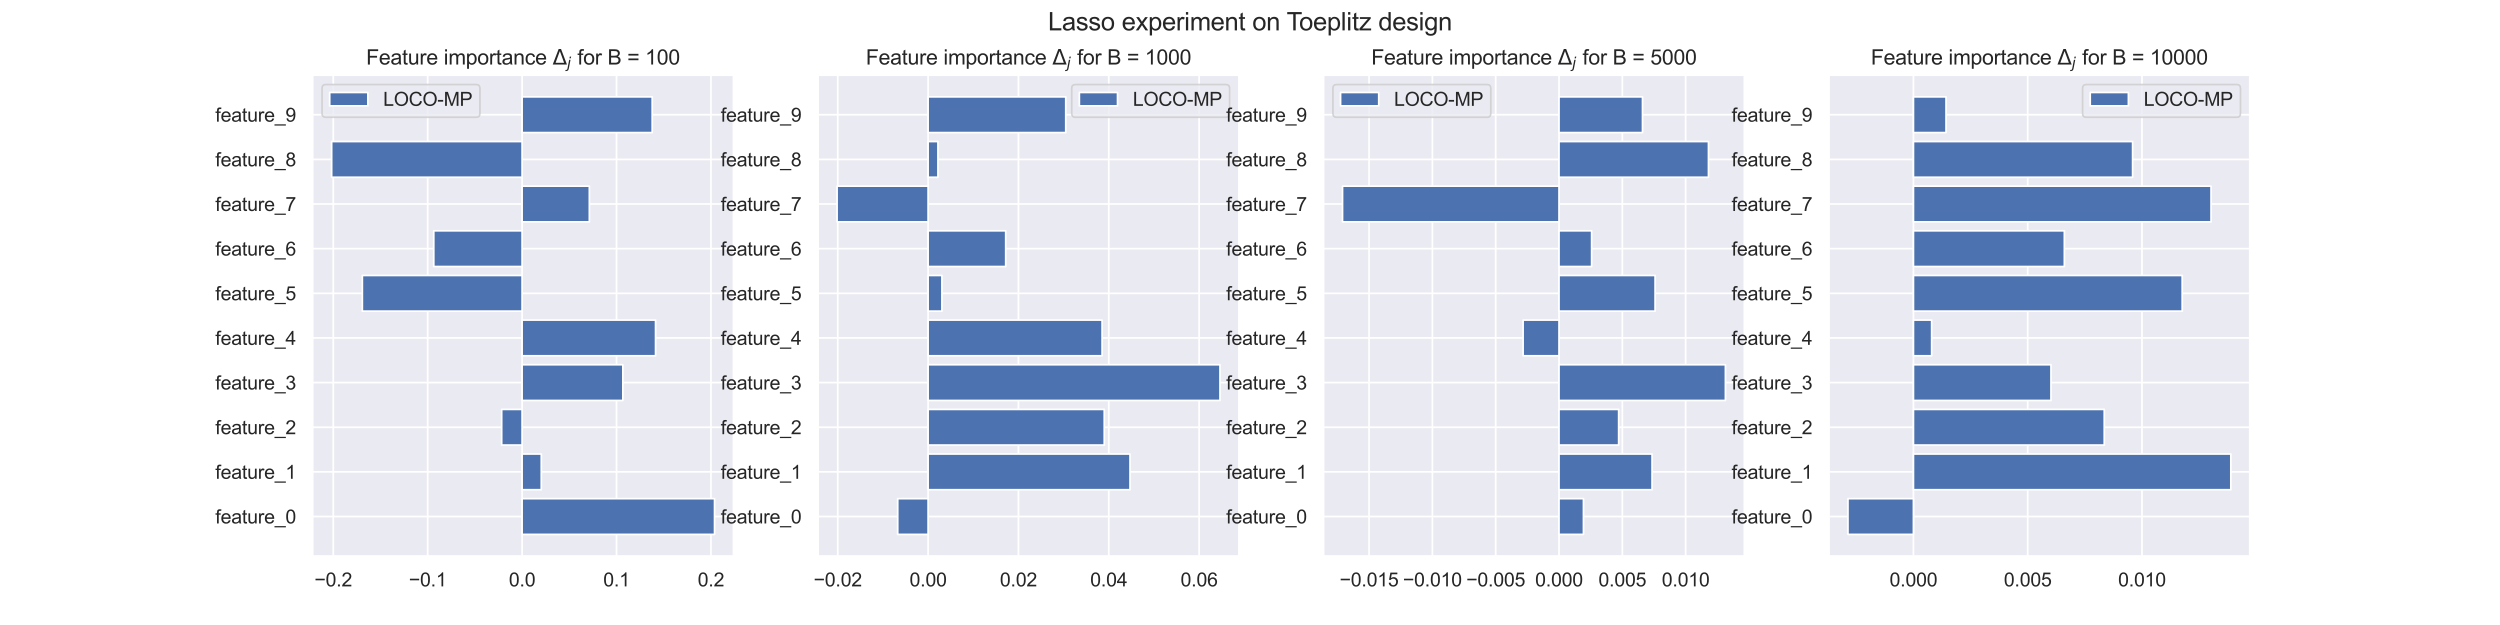 <?xml version="1.0" encoding="utf-8" standalone="no"?>
<!DOCTYPE svg PUBLIC "-//W3C//DTD SVG 1.1//EN"
  "http://www.w3.org/Graphics/SVG/1.1/DTD/svg11.dtd">
<svg xmlns:xlink="http://www.w3.org/1999/xlink" width="1440pt" height="360pt" viewBox="0 0 1440 360" xmlns="http://www.w3.org/2000/svg" version="1.1">
 <defs>
  <style type="text/css">*{stroke-linejoin: round; stroke-linecap: butt}</style>
 </defs>
 <g id="figure_1">
  <g id="patch_1">
   <path d="M 0 360 
L 1440 360 
L 1440 0 
L 0 0 
z
" style="fill: #ffffff"/>
  </g>
  <g id="axes_1">
   <g id="patch_2">
    <path d="M 180 320.4 
L 422.609 320.4 
L 422.609 43.2 
L 180 43.2 
z
" style="fill: #eaeaf2"/>
   </g>
   <g id="matplotlib.axis_1">
    <g id="xtick_1">
     <g id="line2d_1">
      <path d="M 191.96 320.4 
L 191.96 43.2 
" clip-path="url(#p3bf710a31b)" style="fill: none; stroke: #ffffff; stroke-linecap: round"/>
     </g>
     <g id="text_1">
      <!-- −0.2 -->
      <g style="fill: #262626" transform="translate(181.102 337.774) scale(0.11 -0.11)">
       <defs>
        <path id="ArialMT-2212" d="M 3381 1997 
L 356 1997 
L 356 2522 
L 3381 2522 
L 3381 1997 
z
" transform="scale(0.016)"/>
        <path id="ArialMT-30" d="M 266 2259 
Q 266 3072 433 3567 
Q 600 4063 929 4331 
Q 1259 4600 1759 4600 
Q 2128 4600 2406 4451 
Q 2684 4303 2865 4023 
Q 3047 3744 3150 3342 
Q 3253 2941 3253 2259 
Q 3253 1453 3087 958 
Q 2922 463 2592 192 
Q 2263 -78 1759 -78 
Q 1097 -78 719 397 
Q 266 969 266 2259 
z
M 844 2259 
Q 844 1131 1108 757 
Q 1372 384 1759 384 
Q 2147 384 2411 759 
Q 2675 1134 2675 2259 
Q 2675 3391 2411 3762 
Q 2147 4134 1753 4134 
Q 1366 4134 1134 3806 
Q 844 3388 844 2259 
z
" transform="scale(0.016)"/>
        <path id="ArialMT-2e" d="M 581 0 
L 581 641 
L 1222 641 
L 1222 0 
L 581 0 
z
" transform="scale(0.016)"/>
        <path id="ArialMT-32" d="M 3222 541 
L 3222 0 
L 194 0 
Q 188 203 259 391 
Q 375 700 629 1000 
Q 884 1300 1366 1694 
Q 2113 2306 2375 2664 
Q 2638 3022 2638 3341 
Q 2638 3675 2398 3904 
Q 2159 4134 1775 4134 
Q 1369 4134 1125 3890 
Q 881 3647 878 3216 
L 300 3275 
Q 359 3922 746 4261 
Q 1134 4600 1788 4600 
Q 2447 4600 2831 4234 
Q 3216 3869 3216 3328 
Q 3216 3053 3103 2787 
Q 2991 2522 2730 2228 
Q 2469 1934 1863 1422 
Q 1356 997 1212 845 
Q 1069 694 975 541 
L 3222 541 
z
" transform="scale(0.016)"/>
       </defs>
       <use xlink:href="#ArialMT-2212"/>
       <use xlink:href="#ArialMT-30" x="58.398"/>
       <use xlink:href="#ArialMT-2e" x="114.014"/>
       <use xlink:href="#ArialMT-32" x="141.797"/>
      </g>
     </g>
    </g>
    <g id="xtick_2">
     <g id="line2d_2">
      <path d="M 246.347 320.4 
L 246.347 43.2 
" clip-path="url(#p3bf710a31b)" style="fill: none; stroke: #ffffff; stroke-linecap: round"/>
     </g>
     <g id="text_2">
      <!-- −0.1 -->
      <g style="fill: #262626" transform="translate(235.489 337.774) scale(0.11 -0.11)">
       <defs>
        <path id="ArialMT-31" d="M 2384 0 
L 1822 0 
L 1822 3584 
Q 1619 3391 1289 3197 
Q 959 3003 697 2906 
L 697 3450 
Q 1169 3672 1522 3987 
Q 1875 4303 2022 4600 
L 2384 4600 
L 2384 0 
z
" transform="scale(0.016)"/>
       </defs>
       <use xlink:href="#ArialMT-2212"/>
       <use xlink:href="#ArialMT-30" x="58.398"/>
       <use xlink:href="#ArialMT-2e" x="114.014"/>
       <use xlink:href="#ArialMT-31" x="141.797"/>
      </g>
     </g>
    </g>
    <g id="xtick_3">
     <g id="line2d_3">
      <path d="M 300.734 320.4 
L 300.734 43.2 
" clip-path="url(#p3bf710a31b)" style="fill: none; stroke: #ffffff; stroke-linecap: round"/>
     </g>
     <g id="text_3">
      <!-- 0.0 -->
      <g style="fill: #262626" transform="translate(293.089 337.774) scale(0.11 -0.11)">
       <use xlink:href="#ArialMT-30"/>
       <use xlink:href="#ArialMT-2e" x="55.615"/>
       <use xlink:href="#ArialMT-30" x="83.398"/>
      </g>
     </g>
    </g>
    <g id="xtick_4">
     <g id="line2d_4">
      <path d="M 355.121 320.4 
L 355.121 43.2 
" clip-path="url(#p3bf710a31b)" style="fill: none; stroke: #ffffff; stroke-linecap: round"/>
     </g>
     <g id="text_4">
      <!-- 0.1 -->
      <g style="fill: #262626" transform="translate(347.476 337.774) scale(0.11 -0.11)">
       <use xlink:href="#ArialMT-30"/>
       <use xlink:href="#ArialMT-2e" x="55.615"/>
       <use xlink:href="#ArialMT-31" x="83.398"/>
      </g>
     </g>
    </g>
    <g id="xtick_5">
     <g id="line2d_5">
      <path d="M 409.508 320.4 
L 409.508 43.2 
" clip-path="url(#p3bf710a31b)" style="fill: none; stroke: #ffffff; stroke-linecap: round"/>
     </g>
     <g id="text_5">
      <!-- 0.2 -->
      <g style="fill: #262626" transform="translate(401.863 337.774) scale(0.11 -0.11)">
       <use xlink:href="#ArialMT-30"/>
       <use xlink:href="#ArialMT-2e" x="55.615"/>
       <use xlink:href="#ArialMT-32" x="83.398"/>
      </g>
     </g>
    </g>
   </g>
   <g id="matplotlib.axis_2">
    <g id="ytick_1">
     <g id="line2d_6">
      <path d="M 180 297.514 
L 422.609 297.514 
" clip-path="url(#p3bf710a31b)" style="fill: none; stroke: #ffffff; stroke-linecap: round"/>
     </g>
     <g id="text_6">
      <!-- feature_0 -->
      <g style="fill: #262626" transform="translate(124.023 301.518) scale(0.11 -0.11)">
       <defs>
        <path id="ArialMT-66" d="M 556 0 
L 556 2881 
L 59 2881 
L 59 3319 
L 556 3319 
L 556 3672 
Q 556 4006 616 4169 
Q 697 4388 901 4523 
Q 1106 4659 1475 4659 
Q 1713 4659 2000 4603 
L 1916 4113 
Q 1741 4144 1584 4144 
Q 1328 4144 1222 4034 
Q 1116 3925 1116 3625 
L 1116 3319 
L 1763 3319 
L 1763 2881 
L 1116 2881 
L 1116 0 
L 556 0 
z
" transform="scale(0.016)"/>
        <path id="ArialMT-65" d="M 2694 1069 
L 3275 997 
Q 3138 488 2766 206 
Q 2394 -75 1816 -75 
Q 1088 -75 661 373 
Q 234 822 234 1631 
Q 234 2469 665 2931 
Q 1097 3394 1784 3394 
Q 2450 3394 2872 2941 
Q 3294 2488 3294 1666 
Q 3294 1616 3291 1516 
L 816 1516 
Q 847 969 1125 678 
Q 1403 388 1819 388 
Q 2128 388 2347 550 
Q 2566 713 2694 1069 
z
M 847 1978 
L 2700 1978 
Q 2663 2397 2488 2606 
Q 2219 2931 1791 2931 
Q 1403 2931 1139 2672 
Q 875 2413 847 1978 
z
" transform="scale(0.016)"/>
        <path id="ArialMT-61" d="M 2588 409 
Q 2275 144 1986 34 
Q 1697 -75 1366 -75 
Q 819 -75 525 192 
Q 231 459 231 875 
Q 231 1119 342 1320 
Q 453 1522 633 1644 
Q 813 1766 1038 1828 
Q 1203 1872 1538 1913 
Q 2219 1994 2541 2106 
Q 2544 2222 2544 2253 
Q 2544 2597 2384 2738 
Q 2169 2928 1744 2928 
Q 1347 2928 1158 2789 
Q 969 2650 878 2297 
L 328 2372 
Q 403 2725 575 2942 
Q 747 3159 1072 3276 
Q 1397 3394 1825 3394 
Q 2250 3394 2515 3294 
Q 2781 3194 2906 3042 
Q 3031 2891 3081 2659 
Q 3109 2516 3109 2141 
L 3109 1391 
Q 3109 606 3145 398 
Q 3181 191 3288 0 
L 2700 0 
Q 2613 175 2588 409 
z
M 2541 1666 
Q 2234 1541 1622 1453 
Q 1275 1403 1131 1340 
Q 988 1278 909 1158 
Q 831 1038 831 891 
Q 831 666 1001 516 
Q 1172 366 1500 366 
Q 1825 366 2078 508 
Q 2331 650 2450 897 
Q 2541 1088 2541 1459 
L 2541 1666 
z
" transform="scale(0.016)"/>
        <path id="ArialMT-74" d="M 1650 503 
L 1731 6 
Q 1494 -44 1306 -44 
Q 1000 -44 831 53 
Q 663 150 594 308 
Q 525 466 525 972 
L 525 2881 
L 113 2881 
L 113 3319 
L 525 3319 
L 525 4141 
L 1084 4478 
L 1084 3319 
L 1650 3319 
L 1650 2881 
L 1084 2881 
L 1084 941 
Q 1084 700 1114 631 
Q 1144 563 1211 522 
Q 1278 481 1403 481 
Q 1497 481 1650 503 
z
" transform="scale(0.016)"/>
        <path id="ArialMT-75" d="M 2597 0 
L 2597 488 
Q 2209 -75 1544 -75 
Q 1250 -75 995 37 
Q 741 150 617 320 
Q 494 491 444 738 
Q 409 903 409 1263 
L 409 3319 
L 972 3319 
L 972 1478 
Q 972 1038 1006 884 
Q 1059 663 1231 536 
Q 1403 409 1656 409 
Q 1909 409 2131 539 
Q 2353 669 2445 892 
Q 2538 1116 2538 1541 
L 2538 3319 
L 3100 3319 
L 3100 0 
L 2597 0 
z
" transform="scale(0.016)"/>
        <path id="ArialMT-72" d="M 416 0 
L 416 3319 
L 922 3319 
L 922 2816 
Q 1116 3169 1280 3281 
Q 1444 3394 1641 3394 
Q 1925 3394 2219 3213 
L 2025 2691 
Q 1819 2813 1613 2813 
Q 1428 2813 1281 2702 
Q 1134 2591 1072 2394 
Q 978 2094 978 1738 
L 978 0 
L 416 0 
z
" transform="scale(0.016)"/>
        <path id="ArialMT-5f" d="M -97 -1272 
L -97 -866 
L 3631 -866 
L 3631 -1272 
L -97 -1272 
z
" transform="scale(0.016)"/>
       </defs>
       <use xlink:href="#ArialMT-66"/>
       <use xlink:href="#ArialMT-65" x="27.783"/>
       <use xlink:href="#ArialMT-61" x="83.398"/>
       <use xlink:href="#ArialMT-74" x="139.014"/>
       <use xlink:href="#ArialMT-75" x="166.797"/>
       <use xlink:href="#ArialMT-72" x="222.412"/>
       <use xlink:href="#ArialMT-65" x="255.713"/>
       <use xlink:href="#ArialMT-5f" x="311.328"/>
       <use xlink:href="#ArialMT-30" x="366.943"/>
      </g>
     </g>
    </g>
    <g id="ytick_2">
     <g id="line2d_7">
      <path d="M 180 271.8 
L 422.609 271.8 
" clip-path="url(#p3bf710a31b)" style="fill: none; stroke: #ffffff; stroke-linecap: round"/>
     </g>
     <g id="text_7">
      <!-- feature_1 -->
      <g style="fill: #262626" transform="translate(124.023 275.804) scale(0.11 -0.11)">
       <use xlink:href="#ArialMT-66"/>
       <use xlink:href="#ArialMT-65" x="27.783"/>
       <use xlink:href="#ArialMT-61" x="83.398"/>
       <use xlink:href="#ArialMT-74" x="139.014"/>
       <use xlink:href="#ArialMT-75" x="166.797"/>
       <use xlink:href="#ArialMT-72" x="222.412"/>
       <use xlink:href="#ArialMT-65" x="255.713"/>
       <use xlink:href="#ArialMT-5f" x="311.328"/>
       <use xlink:href="#ArialMT-31" x="366.943"/>
      </g>
     </g>
    </g>
    <g id="ytick_3">
     <g id="line2d_8">
      <path d="M 180 246.086 
L 422.609 246.086 
" clip-path="url(#p3bf710a31b)" style="fill: none; stroke: #ffffff; stroke-linecap: round"/>
     </g>
     <g id="text_8">
      <!-- feature_2 -->
      <g style="fill: #262626" transform="translate(124.023 250.09) scale(0.11 -0.11)">
       <use xlink:href="#ArialMT-66"/>
       <use xlink:href="#ArialMT-65" x="27.783"/>
       <use xlink:href="#ArialMT-61" x="83.398"/>
       <use xlink:href="#ArialMT-74" x="139.014"/>
       <use xlink:href="#ArialMT-75" x="166.797"/>
       <use xlink:href="#ArialMT-72" x="222.412"/>
       <use xlink:href="#ArialMT-65" x="255.713"/>
       <use xlink:href="#ArialMT-5f" x="311.328"/>
       <use xlink:href="#ArialMT-32" x="366.943"/>
      </g>
     </g>
    </g>
    <g id="ytick_4">
     <g id="line2d_9">
      <path d="M 180 220.371 
L 422.609 220.371 
" clip-path="url(#p3bf710a31b)" style="fill: none; stroke: #ffffff; stroke-linecap: round"/>
     </g>
     <g id="text_9">
      <!-- feature_3 -->
      <g style="fill: #262626" transform="translate(124.023 224.375) scale(0.11 -0.11)">
       <defs>
        <path id="ArialMT-33" d="M 269 1209 
L 831 1284 
Q 928 806 1161 595 
Q 1394 384 1728 384 
Q 2125 384 2398 659 
Q 2672 934 2672 1341 
Q 2672 1728 2419 1979 
Q 2166 2231 1775 2231 
Q 1616 2231 1378 2169 
L 1441 2663 
Q 1497 2656 1531 2656 
Q 1891 2656 2178 2843 
Q 2466 3031 2466 3422 
Q 2466 3731 2256 3934 
Q 2047 4138 1716 4138 
Q 1388 4138 1169 3931 
Q 950 3725 888 3313 
L 325 3413 
Q 428 3978 793 4289 
Q 1159 4600 1703 4600 
Q 2078 4600 2393 4439 
Q 2709 4278 2876 4000 
Q 3044 3722 3044 3409 
Q 3044 3113 2884 2869 
Q 2725 2625 2413 2481 
Q 2819 2388 3044 2092 
Q 3269 1797 3269 1353 
Q 3269 753 2831 336 
Q 2394 -81 1725 -81 
Q 1122 -81 723 278 
Q 325 638 269 1209 
z
" transform="scale(0.016)"/>
       </defs>
       <use xlink:href="#ArialMT-66"/>
       <use xlink:href="#ArialMT-65" x="27.783"/>
       <use xlink:href="#ArialMT-61" x="83.398"/>
       <use xlink:href="#ArialMT-74" x="139.014"/>
       <use xlink:href="#ArialMT-75" x="166.797"/>
       <use xlink:href="#ArialMT-72" x="222.412"/>
       <use xlink:href="#ArialMT-65" x="255.713"/>
       <use xlink:href="#ArialMT-5f" x="311.328"/>
       <use xlink:href="#ArialMT-33" x="366.943"/>
      </g>
     </g>
    </g>
    <g id="ytick_5">
     <g id="line2d_10">
      <path d="M 180 194.657 
L 422.609 194.657 
" clip-path="url(#p3bf710a31b)" style="fill: none; stroke: #ffffff; stroke-linecap: round"/>
     </g>
     <g id="text_10">
      <!-- feature_4 -->
      <g style="fill: #262626" transform="translate(124.023 198.661) scale(0.11 -0.11)">
       <defs>
        <path id="ArialMT-34" d="M 2069 0 
L 2069 1097 
L 81 1097 
L 81 1613 
L 2172 4581 
L 2631 4581 
L 2631 1613 
L 3250 1613 
L 3250 1097 
L 2631 1097 
L 2631 0 
L 2069 0 
z
M 2069 1613 
L 2069 3678 
L 634 1613 
L 2069 1613 
z
" transform="scale(0.016)"/>
       </defs>
       <use xlink:href="#ArialMT-66"/>
       <use xlink:href="#ArialMT-65" x="27.783"/>
       <use xlink:href="#ArialMT-61" x="83.398"/>
       <use xlink:href="#ArialMT-74" x="139.014"/>
       <use xlink:href="#ArialMT-75" x="166.797"/>
       <use xlink:href="#ArialMT-72" x="222.412"/>
       <use xlink:href="#ArialMT-65" x="255.713"/>
       <use xlink:href="#ArialMT-5f" x="311.328"/>
       <use xlink:href="#ArialMT-34" x="366.943"/>
      </g>
     </g>
    </g>
    <g id="ytick_6">
     <g id="line2d_11">
      <path d="M 180 168.943 
L 422.609 168.943 
" clip-path="url(#p3bf710a31b)" style="fill: none; stroke: #ffffff; stroke-linecap: round"/>
     </g>
     <g id="text_11">
      <!-- feature_5 -->
      <g style="fill: #262626" transform="translate(124.023 172.947) scale(0.11 -0.11)">
       <defs>
        <path id="ArialMT-35" d="M 266 1200 
L 856 1250 
Q 922 819 1161 601 
Q 1400 384 1738 384 
Q 2144 384 2425 690 
Q 2706 997 2706 1503 
Q 2706 1984 2436 2262 
Q 2166 2541 1728 2541 
Q 1456 2541 1237 2417 
Q 1019 2294 894 2097 
L 366 2166 
L 809 4519 
L 3088 4519 
L 3088 3981 
L 1259 3981 
L 1013 2750 
Q 1425 3038 1878 3038 
Q 2478 3038 2890 2622 
Q 3303 2206 3303 1553 
Q 3303 931 2941 478 
Q 2500 -78 1738 -78 
Q 1113 -78 717 272 
Q 322 622 266 1200 
z
" transform="scale(0.016)"/>
       </defs>
       <use xlink:href="#ArialMT-66"/>
       <use xlink:href="#ArialMT-65" x="27.783"/>
       <use xlink:href="#ArialMT-61" x="83.398"/>
       <use xlink:href="#ArialMT-74" x="139.014"/>
       <use xlink:href="#ArialMT-75" x="166.797"/>
       <use xlink:href="#ArialMT-72" x="222.412"/>
       <use xlink:href="#ArialMT-65" x="255.713"/>
       <use xlink:href="#ArialMT-5f" x="311.328"/>
       <use xlink:href="#ArialMT-35" x="366.943"/>
      </g>
     </g>
    </g>
    <g id="ytick_7">
     <g id="line2d_12">
      <path d="M 180 143.229 
L 422.609 143.229 
" clip-path="url(#p3bf710a31b)" style="fill: none; stroke: #ffffff; stroke-linecap: round"/>
     </g>
     <g id="text_12">
      <!-- feature_6 -->
      <g style="fill: #262626" transform="translate(124.023 147.232) scale(0.11 -0.11)">
       <defs>
        <path id="ArialMT-36" d="M 3184 3459 
L 2625 3416 
Q 2550 3747 2413 3897 
Q 2184 4138 1850 4138 
Q 1581 4138 1378 3988 
Q 1113 3794 959 3422 
Q 806 3050 800 2363 
Q 1003 2672 1297 2822 
Q 1591 2972 1913 2972 
Q 2475 2972 2870 2558 
Q 3266 2144 3266 1488 
Q 3266 1056 3080 686 
Q 2894 316 2569 119 
Q 2244 -78 1831 -78 
Q 1128 -78 684 439 
Q 241 956 241 2144 
Q 241 3472 731 4075 
Q 1159 4600 1884 4600 
Q 2425 4600 2770 4297 
Q 3116 3994 3184 3459 
z
M 888 1484 
Q 888 1194 1011 928 
Q 1134 663 1356 523 
Q 1578 384 1822 384 
Q 2178 384 2434 671 
Q 2691 959 2691 1453 
Q 2691 1928 2437 2201 
Q 2184 2475 1800 2475 
Q 1419 2475 1153 2201 
Q 888 1928 888 1484 
z
" transform="scale(0.016)"/>
       </defs>
       <use xlink:href="#ArialMT-66"/>
       <use xlink:href="#ArialMT-65" x="27.783"/>
       <use xlink:href="#ArialMT-61" x="83.398"/>
       <use xlink:href="#ArialMT-74" x="139.014"/>
       <use xlink:href="#ArialMT-75" x="166.797"/>
       <use xlink:href="#ArialMT-72" x="222.412"/>
       <use xlink:href="#ArialMT-65" x="255.713"/>
       <use xlink:href="#ArialMT-5f" x="311.328"/>
       <use xlink:href="#ArialMT-36" x="366.943"/>
      </g>
     </g>
    </g>
    <g id="ytick_8">
     <g id="line2d_13">
      <path d="M 180 117.514 
L 422.609 117.514 
" clip-path="url(#p3bf710a31b)" style="fill: none; stroke: #ffffff; stroke-linecap: round"/>
     </g>
     <g id="text_13">
      <!-- feature_7 -->
      <g style="fill: #262626" transform="translate(124.023 121.518) scale(0.11 -0.11)">
       <defs>
        <path id="ArialMT-37" d="M 303 3981 
L 303 4522 
L 3269 4522 
L 3269 4084 
Q 2831 3619 2401 2847 
Q 1972 2075 1738 1259 
Q 1569 684 1522 0 
L 944 0 
Q 953 541 1156 1306 
Q 1359 2072 1739 2783 
Q 2119 3494 2547 3981 
L 303 3981 
z
" transform="scale(0.016)"/>
       </defs>
       <use xlink:href="#ArialMT-66"/>
       <use xlink:href="#ArialMT-65" x="27.783"/>
       <use xlink:href="#ArialMT-61" x="83.398"/>
       <use xlink:href="#ArialMT-74" x="139.014"/>
       <use xlink:href="#ArialMT-75" x="166.797"/>
       <use xlink:href="#ArialMT-72" x="222.412"/>
       <use xlink:href="#ArialMT-65" x="255.713"/>
       <use xlink:href="#ArialMT-5f" x="311.328"/>
       <use xlink:href="#ArialMT-37" x="366.943"/>
      </g>
     </g>
    </g>
    <g id="ytick_9">
     <g id="line2d_14">
      <path d="M 180 91.8 
L 422.609 91.8 
" clip-path="url(#p3bf710a31b)" style="fill: none; stroke: #ffffff; stroke-linecap: round"/>
     </g>
     <g id="text_14">
      <!-- feature_8 -->
      <g style="fill: #262626" transform="translate(124.023 95.804) scale(0.11 -0.11)">
       <defs>
        <path id="ArialMT-38" d="M 1131 2484 
Q 781 2613 612 2850 
Q 444 3088 444 3419 
Q 444 3919 803 4259 
Q 1163 4600 1759 4600 
Q 2359 4600 2725 4251 
Q 3091 3903 3091 3403 
Q 3091 3084 2923 2848 
Q 2756 2613 2416 2484 
Q 2838 2347 3058 2040 
Q 3278 1734 3278 1309 
Q 3278 722 2862 322 
Q 2447 -78 1769 -78 
Q 1091 -78 675 323 
Q 259 725 259 1325 
Q 259 1772 486 2073 
Q 713 2375 1131 2484 
z
M 1019 3438 
Q 1019 3113 1228 2906 
Q 1438 2700 1772 2700 
Q 2097 2700 2305 2904 
Q 2513 3109 2513 3406 
Q 2513 3716 2298 3927 
Q 2084 4138 1766 4138 
Q 1444 4138 1231 3931 
Q 1019 3725 1019 3438 
z
M 838 1322 
Q 838 1081 952 856 
Q 1066 631 1291 507 
Q 1516 384 1775 384 
Q 2178 384 2440 643 
Q 2703 903 2703 1303 
Q 2703 1709 2433 1975 
Q 2163 2241 1756 2241 
Q 1359 2241 1098 1978 
Q 838 1716 838 1322 
z
" transform="scale(0.016)"/>
       </defs>
       <use xlink:href="#ArialMT-66"/>
       <use xlink:href="#ArialMT-65" x="27.783"/>
       <use xlink:href="#ArialMT-61" x="83.398"/>
       <use xlink:href="#ArialMT-74" x="139.014"/>
       <use xlink:href="#ArialMT-75" x="166.797"/>
       <use xlink:href="#ArialMT-72" x="222.412"/>
       <use xlink:href="#ArialMT-65" x="255.713"/>
       <use xlink:href="#ArialMT-5f" x="311.328"/>
       <use xlink:href="#ArialMT-38" x="366.943"/>
      </g>
     </g>
    </g>
    <g id="ytick_10">
     <g id="line2d_15">
      <path d="M 180 66.086 
L 422.609 66.086 
" clip-path="url(#p3bf710a31b)" style="fill: none; stroke: #ffffff; stroke-linecap: round"/>
     </g>
     <g id="text_15">
      <!-- feature_9 -->
      <g style="fill: #262626" transform="translate(124.023 70.09) scale(0.11 -0.11)">
       <defs>
        <path id="ArialMT-39" d="M 350 1059 
L 891 1109 
Q 959 728 1153 556 
Q 1347 384 1650 384 
Q 1909 384 2104 503 
Q 2300 622 2425 820 
Q 2550 1019 2634 1356 
Q 2719 1694 2719 2044 
Q 2719 2081 2716 2156 
Q 2547 1888 2255 1720 
Q 1963 1553 1622 1553 
Q 1053 1553 659 1965 
Q 266 2378 266 3053 
Q 266 3750 677 4175 
Q 1088 4600 1706 4600 
Q 2153 4600 2523 4359 
Q 2894 4119 3086 3673 
Q 3278 3228 3278 2384 
Q 3278 1506 3087 986 
Q 2897 466 2520 194 
Q 2144 -78 1638 -78 
Q 1100 -78 759 220 
Q 419 519 350 1059 
z
M 2653 3081 
Q 2653 3566 2395 3850 
Q 2138 4134 1775 4134 
Q 1400 4134 1122 3828 
Q 844 3522 844 3034 
Q 844 2597 1108 2323 
Q 1372 2050 1759 2050 
Q 2150 2050 2401 2323 
Q 2653 2597 2653 3081 
z
" transform="scale(0.016)"/>
       </defs>
       <use xlink:href="#ArialMT-66"/>
       <use xlink:href="#ArialMT-65" x="27.783"/>
       <use xlink:href="#ArialMT-61" x="83.398"/>
       <use xlink:href="#ArialMT-74" x="139.014"/>
       <use xlink:href="#ArialMT-75" x="166.797"/>
       <use xlink:href="#ArialMT-72" x="222.412"/>
       <use xlink:href="#ArialMT-65" x="255.713"/>
       <use xlink:href="#ArialMT-5f" x="311.328"/>
       <use xlink:href="#ArialMT-39" x="366.943"/>
      </g>
     </g>
    </g>
   </g>
   <g id="patch_3">
    <path d="M 300.734 307.8 
L 411.581 307.8 
L 411.581 287.229 
L 300.734 287.229 
z
" clip-path="url(#p3bf710a31b)" style="fill: #4c72b0; stroke: #ffffff; stroke-linejoin: miter"/>
   </g>
   <g id="patch_4">
    <path d="M 300.734 282.086 
L 311.774 282.086 
L 311.774 261.514 
L 300.734 261.514 
z
" clip-path="url(#p3bf710a31b)" style="fill: #4c72b0; stroke: #ffffff; stroke-linejoin: miter"/>
   </g>
   <g id="patch_5">
    <path d="M 300.734 256.371 
L 288.961 256.371 
L 288.961 235.8 
L 300.734 235.8 
z
" clip-path="url(#p3bf710a31b)" style="fill: #4c72b0; stroke: #ffffff; stroke-linejoin: miter"/>
   </g>
   <g id="patch_6">
    <path d="M 300.734 230.657 
L 358.771 230.657 
L 358.771 210.086 
L 300.734 210.086 
z
" clip-path="url(#p3bf710a31b)" style="fill: #4c72b0; stroke: #ffffff; stroke-linejoin: miter"/>
   </g>
   <g id="patch_7">
    <path d="M 300.734 204.943 
L 377.603 204.943 
L 377.603 184.371 
L 300.734 184.371 
z
" clip-path="url(#p3bf710a31b)" style="fill: #4c72b0; stroke: #ffffff; stroke-linejoin: miter"/>
   </g>
   <g id="patch_8">
    <path d="M 300.734 179.229 
L 208.704 179.229 
L 208.704 158.657 
L 300.734 158.657 
z
" clip-path="url(#p3bf710a31b)" style="fill: #4c72b0; stroke: #ffffff; stroke-linejoin: miter"/>
   </g>
   <g id="patch_9">
    <path d="M 300.734 153.514 
L 249.846 153.514 
L 249.846 132.943 
L 300.734 132.943 
z
" clip-path="url(#p3bf710a31b)" style="fill: #4c72b0; stroke: #ffffff; stroke-linejoin: miter"/>
   </g>
   <g id="patch_10">
    <path d="M 300.734 127.8 
L 339.466 127.8 
L 339.466 107.229 
L 300.734 107.229 
z
" clip-path="url(#p3bf710a31b)" style="fill: #4c72b0; stroke: #ffffff; stroke-linejoin: miter"/>
   </g>
   <g id="patch_11">
    <path d="M 300.734 102.086 
L 191.028 102.086 
L 191.028 81.514 
L 300.734 81.514 
z
" clip-path="url(#p3bf710a31b)" style="fill: #4c72b0; stroke: #ffffff; stroke-linejoin: miter"/>
   </g>
   <g id="patch_12">
    <path d="M 300.734 76.371 
L 375.677 76.371 
L 375.677 55.8 
L 300.734 55.8 
z
" clip-path="url(#p3bf710a31b)" style="fill: #4c72b0; stroke: #ffffff; stroke-linejoin: miter"/>
   </g>
   <g id="patch_13">
    <path d="M 180 320.4 
L 180 43.2 
" style="fill: none; stroke: #ffffff; stroke-width: 1.25; stroke-linejoin: miter; stroke-linecap: square"/>
   </g>
   <g id="patch_14">
    <path d="M 422.609 320.4 
L 422.609 43.2 
" style="fill: none; stroke: #ffffff; stroke-width: 1.25; stroke-linejoin: miter; stroke-linecap: square"/>
   </g>
   <g id="patch_15">
    <path d="M 180 320.4 
L 422.609 320.4 
" style="fill: none; stroke: #ffffff; stroke-width: 1.25; stroke-linejoin: miter; stroke-linecap: square"/>
   </g>
   <g id="patch_16">
    <path d="M 180 43.2 
L 422.609 43.2 
" style="fill: none; stroke: #ffffff; stroke-width: 1.25; stroke-linejoin: miter; stroke-linecap: square"/>
   </g>
   <g id="text_16">
    <!-- Feature importance $\Delta_j$ for B = 100 -->
    <g style="fill: #262626" transform="translate(210.884 37.2) scale(0.12 -0.12)">
     <defs>
      <path id="ArialMT-46" d="M 525 0 
L 525 4581 
L 3616 4581 
L 3616 4041 
L 1131 4041 
L 1131 2622 
L 3281 2622 
L 3281 2081 
L 1131 2081 
L 1131 0 
L 525 0 
z
" transform="scale(0.016)"/>
      <path id="ArialMT-20" transform="scale(0.016)"/>
      <path id="ArialMT-69" d="M 425 3934 
L 425 4581 
L 988 4581 
L 988 3934 
L 425 3934 
z
M 425 0 
L 425 3319 
L 988 3319 
L 988 0 
L 425 0 
z
" transform="scale(0.016)"/>
      <path id="ArialMT-6d" d="M 422 0 
L 422 3319 
L 925 3319 
L 925 2853 
Q 1081 3097 1340 3245 
Q 1600 3394 1931 3394 
Q 2300 3394 2536 3241 
Q 2772 3088 2869 2813 
Q 3263 3394 3894 3394 
Q 4388 3394 4653 3120 
Q 4919 2847 4919 2278 
L 4919 0 
L 4359 0 
L 4359 2091 
Q 4359 2428 4304 2576 
Q 4250 2725 4106 2815 
Q 3963 2906 3769 2906 
Q 3419 2906 3187 2673 
Q 2956 2441 2956 1928 
L 2956 0 
L 2394 0 
L 2394 2156 
Q 2394 2531 2256 2718 
Q 2119 2906 1806 2906 
Q 1569 2906 1367 2781 
Q 1166 2656 1075 2415 
Q 984 2175 984 1722 
L 984 0 
L 422 0 
z
" transform="scale(0.016)"/>
      <path id="ArialMT-70" d="M 422 -1272 
L 422 3319 
L 934 3319 
L 934 2888 
Q 1116 3141 1344 3267 
Q 1572 3394 1897 3394 
Q 2322 3394 2647 3175 
Q 2972 2956 3137 2557 
Q 3303 2159 3303 1684 
Q 3303 1175 3120 767 
Q 2938 359 2589 142 
Q 2241 -75 1856 -75 
Q 1575 -75 1351 44 
Q 1128 163 984 344 
L 984 -1272 
L 422 -1272 
z
M 931 1641 
Q 931 1000 1190 694 
Q 1450 388 1819 388 
Q 2194 388 2461 705 
Q 2728 1022 2728 1688 
Q 2728 2322 2467 2637 
Q 2206 2953 1844 2953 
Q 1484 2953 1207 2617 
Q 931 2281 931 1641 
z
" transform="scale(0.016)"/>
      <path id="ArialMT-6f" d="M 213 1659 
Q 213 2581 725 3025 
Q 1153 3394 1769 3394 
Q 2453 3394 2887 2945 
Q 3322 2497 3322 1706 
Q 3322 1066 3130 698 
Q 2938 331 2570 128 
Q 2203 -75 1769 -75 
Q 1072 -75 642 372 
Q 213 819 213 1659 
z
M 791 1659 
Q 791 1022 1069 705 
Q 1347 388 1769 388 
Q 2188 388 2466 706 
Q 2744 1025 2744 1678 
Q 2744 2294 2464 2611 
Q 2184 2928 1769 2928 
Q 1347 2928 1069 2612 
Q 791 2297 791 1659 
z
" transform="scale(0.016)"/>
      <path id="ArialMT-6e" d="M 422 0 
L 422 3319 
L 928 3319 
L 928 2847 
Q 1294 3394 1984 3394 
Q 2284 3394 2536 3286 
Q 2788 3178 2913 3003 
Q 3038 2828 3088 2588 
Q 3119 2431 3119 2041 
L 3119 0 
L 2556 0 
L 2556 2019 
Q 2556 2363 2490 2533 
Q 2425 2703 2258 2804 
Q 2091 2906 1866 2906 
Q 1506 2906 1245 2678 
Q 984 2450 984 1813 
L 984 0 
L 422 0 
z
" transform="scale(0.016)"/>
      <path id="ArialMT-63" d="M 2588 1216 
L 3141 1144 
Q 3050 572 2676 248 
Q 2303 -75 1759 -75 
Q 1078 -75 664 370 
Q 250 816 250 1647 
Q 250 2184 428 2587 
Q 606 2991 970 3192 
Q 1334 3394 1763 3394 
Q 2303 3394 2647 3120 
Q 2991 2847 3088 2344 
L 2541 2259 
Q 2463 2594 2264 2762 
Q 2066 2931 1784 2931 
Q 1359 2931 1093 2626 
Q 828 2322 828 1663 
Q 828 994 1084 691 
Q 1341 388 1753 388 
Q 2084 388 2306 591 
Q 2528 794 2588 1216 
z
" transform="scale(0.016)"/>
      <path id="DejaVuSans-394" d="M 2188 4044 
L 906 525 
L 3472 525 
L 2188 4044 
z
M 50 0 
L 1831 4666 
L 2547 4666 
L 4325 0 
L 50 0 
z
" transform="scale(0.016)"/>
      <path id="DejaVuSans-Oblique-6a" d="M 928 3500 
L 1503 3500 
L 813 -63 
L 809 -78 
Q 694 -675 544 -897 
Q 403 -1106 132 -1218 
Q -138 -1331 -506 -1331 
L -722 -1331 
L -628 -844 
L -481 -844 
Q -144 -844 -1 -703 
Q 141 -563 238 -63 
L 928 3500 
z
M 1197 4863 
L 1772 4863 
L 1631 4134 
L 1056 4134 
L 1197 4863 
z
" transform="scale(0.016)"/>
      <path id="ArialMT-42" d="M 469 0 
L 469 4581 
L 2188 4581 
Q 2713 4581 3030 4442 
Q 3347 4303 3526 4014 
Q 3706 3725 3706 3409 
Q 3706 3116 3547 2856 
Q 3388 2597 3066 2438 
Q 3481 2316 3704 2022 
Q 3928 1728 3928 1328 
Q 3928 1006 3792 729 
Q 3656 453 3456 303 
Q 3256 153 2954 76 
Q 2653 0 2216 0 
L 469 0 
z
M 1075 2656 
L 2066 2656 
Q 2469 2656 2644 2709 
Q 2875 2778 2992 2937 
Q 3109 3097 3109 3338 
Q 3109 3566 3000 3739 
Q 2891 3913 2687 3977 
Q 2484 4041 1991 4041 
L 1075 4041 
L 1075 2656 
z
M 1075 541 
L 2216 541 
Q 2509 541 2628 563 
Q 2838 600 2978 687 
Q 3119 775 3209 942 
Q 3300 1109 3300 1328 
Q 3300 1584 3169 1773 
Q 3038 1963 2805 2039 
Q 2572 2116 2134 2116 
L 1075 2116 
L 1075 541 
z
" transform="scale(0.016)"/>
      <path id="ArialMT-3d" d="M 3381 2694 
L 356 2694 
L 356 3219 
L 3381 3219 
L 3381 2694 
z
M 3381 1303 
L 356 1303 
L 356 1828 
L 3381 1828 
L 3381 1303 
z
" transform="scale(0.016)"/>
     </defs>
     <use xlink:href="#ArialMT-46" transform="translate(0 0.094)"/>
     <use xlink:href="#ArialMT-65" transform="translate(61.084 0.094)"/>
     <use xlink:href="#ArialMT-61" transform="translate(116.699 0.094)"/>
     <use xlink:href="#ArialMT-74" transform="translate(172.314 0.094)"/>
     <use xlink:href="#ArialMT-75" transform="translate(200.098 0.094)"/>
     <use xlink:href="#ArialMT-72" transform="translate(255.713 0.094)"/>
     <use xlink:href="#ArialMT-65" transform="translate(289.014 0.094)"/>
     <use xlink:href="#ArialMT-20" transform="translate(344.629 0.094)"/>
     <use xlink:href="#ArialMT-69" transform="translate(372.412 0.094)"/>
     <use xlink:href="#ArialMT-6d" transform="translate(394.629 0.094)"/>
     <use xlink:href="#ArialMT-70" transform="translate(477.93 0.094)"/>
     <use xlink:href="#ArialMT-6f" transform="translate(533.545 0.094)"/>
     <use xlink:href="#ArialMT-72" transform="translate(589.16 0.094)"/>
     <use xlink:href="#ArialMT-74" transform="translate(622.461 0.094)"/>
     <use xlink:href="#ArialMT-61" transform="translate(650.244 0.094)"/>
     <use xlink:href="#ArialMT-6e" transform="translate(705.859 0.094)"/>
     <use xlink:href="#ArialMT-63" transform="translate(761.475 0.094)"/>
     <use xlink:href="#ArialMT-65" transform="translate(811.475 0.094)"/>
     <use xlink:href="#ArialMT-20" transform="translate(867.09 0.094)"/>
     <use xlink:href="#DejaVuSans-394" transform="translate(894.873 0.094)"/>
     <use xlink:href="#DejaVuSans-Oblique-6a" transform="translate(964.238 -16.312) scale(0.7)"/>
     <use xlink:href="#ArialMT-20" transform="translate(986.421 0.094)"/>
     <use xlink:href="#ArialMT-66" transform="translate(1014.204 0.094)"/>
     <use xlink:href="#ArialMT-6f" transform="translate(1041.987 0.094)"/>
     <use xlink:href="#ArialMT-72" transform="translate(1097.603 0.094)"/>
     <use xlink:href="#ArialMT-20" transform="translate(1130.903 0.094)"/>
     <use xlink:href="#ArialMT-42" transform="translate(1158.687 0.094)"/>
     <use xlink:href="#ArialMT-20" transform="translate(1225.386 0.094)"/>
     <use xlink:href="#ArialMT-3d" transform="translate(1253.169 0.094)"/>
     <use xlink:href="#ArialMT-20" transform="translate(1311.567 0.094)"/>
     <use xlink:href="#ArialMT-31" transform="translate(1339.351 0.094)"/>
     <use xlink:href="#ArialMT-30" transform="translate(1394.966 0.094)"/>
     <use xlink:href="#ArialMT-30" transform="translate(1450.581 0.094)"/>
    </g>
   </g>
   <g id="legend_1">
    <g id="patch_17">
     <path d="M 187.7 67.56 
L 274.236 67.56 
Q 276.436 67.56 276.436 65.36 
L 276.436 50.9 
Q 276.436 48.7 274.236 48.7 
L 187.7 48.7 
Q 185.5 48.7 185.5 50.9 
L 185.5 65.36 
Q 185.5 67.56 187.7 67.56 
z
" style="fill: #eaeaf2; opacity: 0.8; stroke: #cccccc; stroke-linejoin: miter"/>
    </g>
    <g id="patch_18">
     <path d="M 189.9 60.974 
L 211.9 60.974 
L 211.9 53.274 
L 189.9 53.274 
z
" style="fill: #4c72b0; stroke: #ffffff; stroke-linejoin: miter"/>
    </g>
    <g id="text_17">
     <!-- LOCO-MP -->
     <g style="fill: #262626" transform="translate(220.7 60.974) scale(0.11 -0.11)">
      <defs>
       <path id="ArialMT-4c" d="M 469 0 
L 469 4581 
L 1075 4581 
L 1075 541 
L 3331 541 
L 3331 0 
L 469 0 
z
" transform="scale(0.016)"/>
       <path id="ArialMT-4f" d="M 309 2231 
Q 309 3372 921 4017 
Q 1534 4663 2503 4663 
Q 3138 4663 3647 4359 
Q 4156 4056 4423 3514 
Q 4691 2972 4691 2284 
Q 4691 1588 4409 1038 
Q 4128 488 3612 205 
Q 3097 -78 2500 -78 
Q 1853 -78 1343 234 
Q 834 547 571 1087 
Q 309 1628 309 2231 
z
M 934 2222 
Q 934 1394 1379 917 
Q 1825 441 2497 441 
Q 3181 441 3623 922 
Q 4066 1403 4066 2288 
Q 4066 2847 3877 3264 
Q 3688 3681 3323 3911 
Q 2959 4141 2506 4141 
Q 1863 4141 1398 3698 
Q 934 3256 934 2222 
z
" transform="scale(0.016)"/>
       <path id="ArialMT-43" d="M 3763 1606 
L 4369 1453 
Q 4178 706 3683 314 
Q 3188 -78 2472 -78 
Q 1731 -78 1267 223 
Q 803 525 561 1097 
Q 319 1669 319 2325 
Q 319 3041 592 3573 
Q 866 4106 1370 4382 
Q 1875 4659 2481 4659 
Q 3169 4659 3637 4309 
Q 4106 3959 4291 3325 
L 3694 3184 
Q 3534 3684 3231 3912 
Q 2928 4141 2469 4141 
Q 1941 4141 1586 3887 
Q 1231 3634 1087 3207 
Q 944 2781 944 2328 
Q 944 1744 1114 1308 
Q 1284 872 1643 656 
Q 2003 441 2422 441 
Q 2931 441 3284 734 
Q 3638 1028 3763 1606 
z
" transform="scale(0.016)"/>
       <path id="ArialMT-2d" d="M 203 1375 
L 203 1941 
L 1931 1941 
L 1931 1375 
L 203 1375 
z
" transform="scale(0.016)"/>
       <path id="ArialMT-4d" d="M 475 0 
L 475 4581 
L 1388 4581 
L 2472 1338 
Q 2622 884 2691 659 
Q 2769 909 2934 1394 
L 4031 4581 
L 4847 4581 
L 4847 0 
L 4263 0 
L 4263 3834 
L 2931 0 
L 2384 0 
L 1059 3900 
L 1059 0 
L 475 0 
z
" transform="scale(0.016)"/>
       <path id="ArialMT-50" d="M 494 0 
L 494 4581 
L 2222 4581 
Q 2678 4581 2919 4538 
Q 3256 4481 3484 4323 
Q 3713 4166 3852 3881 
Q 3991 3597 3991 3256 
Q 3991 2672 3619 2267 
Q 3247 1863 2275 1863 
L 1100 1863 
L 1100 0 
L 494 0 
z
M 1100 2403 
L 2284 2403 
Q 2872 2403 3119 2622 
Q 3366 2841 3366 3238 
Q 3366 3525 3220 3729 
Q 3075 3934 2838 4000 
Q 2684 4041 2272 4041 
L 1100 4041 
L 1100 2403 
z
" transform="scale(0.016)"/>
      </defs>
      <use xlink:href="#ArialMT-4c"/>
      <use xlink:href="#ArialMT-4f" x="55.615"/>
      <use xlink:href="#ArialMT-43" x="133.398"/>
      <use xlink:href="#ArialMT-4f" x="205.615"/>
      <use xlink:href="#ArialMT-2d" x="283.398"/>
      <use xlink:href="#ArialMT-4d" x="316.699"/>
      <use xlink:href="#ArialMT-50" x="400"/>
     </g>
    </g>
   </g>
  </g>
  <g id="axes_2">
   <g id="patch_19">
    <path d="M 471.13 320.4 
L 713.739 320.4 
L 713.739 43.2 
L 471.13 43.2 
z
" style="fill: #eaeaf2"/>
   </g>
   <g id="matplotlib.axis_3">
    <g id="xtick_6">
     <g id="line2d_16">
      <path d="M 482.555 320.4 
L 482.555 43.2 
" clip-path="url(#pa3e9be0fbb)" style="fill: none; stroke: #ffffff; stroke-linecap: round"/>
     </g>
     <g id="text_18">
      <!-- −0.02 -->
      <g style="fill: #262626" transform="translate(468.639 337.774) scale(0.11 -0.11)">
       <use xlink:href="#ArialMT-2212"/>
       <use xlink:href="#ArialMT-30" x="58.398"/>
       <use xlink:href="#ArialMT-2e" x="114.014"/>
       <use xlink:href="#ArialMT-30" x="141.797"/>
       <use xlink:href="#ArialMT-32" x="197.412"/>
      </g>
     </g>
    </g>
    <g id="xtick_7">
     <g id="line2d_17">
      <path d="M 534.589 320.4 
L 534.589 43.2 
" clip-path="url(#pa3e9be0fbb)" style="fill: none; stroke: #ffffff; stroke-linecap: round"/>
     </g>
     <g id="text_19">
      <!-- 0.00 -->
      <g style="fill: #262626" transform="translate(523.886 337.774) scale(0.11 -0.11)">
       <use xlink:href="#ArialMT-30"/>
       <use xlink:href="#ArialMT-2e" x="55.615"/>
       <use xlink:href="#ArialMT-30" x="83.398"/>
       <use xlink:href="#ArialMT-30" x="139.014"/>
      </g>
     </g>
    </g>
    <g id="xtick_8">
     <g id="line2d_18">
      <path d="M 586.624 320.4 
L 586.624 43.2 
" clip-path="url(#pa3e9be0fbb)" style="fill: none; stroke: #ffffff; stroke-linecap: round"/>
     </g>
     <g id="text_20">
      <!-- 0.02 -->
      <g style="fill: #262626" transform="translate(575.92 337.774) scale(0.11 -0.11)">
       <use xlink:href="#ArialMT-30"/>
       <use xlink:href="#ArialMT-2e" x="55.615"/>
       <use xlink:href="#ArialMT-30" x="83.398"/>
       <use xlink:href="#ArialMT-32" x="139.014"/>
      </g>
     </g>
    </g>
    <g id="xtick_9">
     <g id="line2d_19">
      <path d="M 638.658 320.4 
L 638.658 43.2 
" clip-path="url(#pa3e9be0fbb)" style="fill: none; stroke: #ffffff; stroke-linecap: round"/>
     </g>
     <g id="text_21">
      <!-- 0.04 -->
      <g style="fill: #262626" transform="translate(627.955 337.774) scale(0.11 -0.11)">
       <use xlink:href="#ArialMT-30"/>
       <use xlink:href="#ArialMT-2e" x="55.615"/>
       <use xlink:href="#ArialMT-30" x="83.398"/>
       <use xlink:href="#ArialMT-34" x="139.014"/>
      </g>
     </g>
    </g>
    <g id="xtick_10">
     <g id="line2d_20">
      <path d="M 690.693 320.4 
L 690.693 43.2 
" clip-path="url(#pa3e9be0fbb)" style="fill: none; stroke: #ffffff; stroke-linecap: round"/>
     </g>
     <g id="text_22">
      <!-- 0.06 -->
      <g style="fill: #262626" transform="translate(679.989 337.774) scale(0.11 -0.11)">
       <use xlink:href="#ArialMT-30"/>
       <use xlink:href="#ArialMT-2e" x="55.615"/>
       <use xlink:href="#ArialMT-30" x="83.398"/>
       <use xlink:href="#ArialMT-36" x="139.014"/>
      </g>
     </g>
    </g>
   </g>
   <g id="matplotlib.axis_4">
    <g id="ytick_11">
     <g id="line2d_21">
      <path d="M 471.13 297.514 
L 713.739 297.514 
" clip-path="url(#pa3e9be0fbb)" style="fill: none; stroke: #ffffff; stroke-linecap: round"/>
     </g>
     <g id="text_23">
      <!-- feature_0 -->
      <g style="fill: #262626" transform="translate(415.154 301.518) scale(0.11 -0.11)">
       <use xlink:href="#ArialMT-66"/>
       <use xlink:href="#ArialMT-65" x="27.783"/>
       <use xlink:href="#ArialMT-61" x="83.398"/>
       <use xlink:href="#ArialMT-74" x="139.014"/>
       <use xlink:href="#ArialMT-75" x="166.797"/>
       <use xlink:href="#ArialMT-72" x="222.412"/>
       <use xlink:href="#ArialMT-65" x="255.713"/>
       <use xlink:href="#ArialMT-5f" x="311.328"/>
       <use xlink:href="#ArialMT-30" x="366.943"/>
      </g>
     </g>
    </g>
    <g id="ytick_12">
     <g id="line2d_22">
      <path d="M 471.13 271.8 
L 713.739 271.8 
" clip-path="url(#pa3e9be0fbb)" style="fill: none; stroke: #ffffff; stroke-linecap: round"/>
     </g>
     <g id="text_24">
      <!-- feature_1 -->
      <g style="fill: #262626" transform="translate(415.154 275.804) scale(0.11 -0.11)">
       <use xlink:href="#ArialMT-66"/>
       <use xlink:href="#ArialMT-65" x="27.783"/>
       <use xlink:href="#ArialMT-61" x="83.398"/>
       <use xlink:href="#ArialMT-74" x="139.014"/>
       <use xlink:href="#ArialMT-75" x="166.797"/>
       <use xlink:href="#ArialMT-72" x="222.412"/>
       <use xlink:href="#ArialMT-65" x="255.713"/>
       <use xlink:href="#ArialMT-5f" x="311.328"/>
       <use xlink:href="#ArialMT-31" x="366.943"/>
      </g>
     </g>
    </g>
    <g id="ytick_13">
     <g id="line2d_23">
      <path d="M 471.13 246.086 
L 713.739 246.086 
" clip-path="url(#pa3e9be0fbb)" style="fill: none; stroke: #ffffff; stroke-linecap: round"/>
     </g>
     <g id="text_25">
      <!-- feature_2 -->
      <g style="fill: #262626" transform="translate(415.154 250.09) scale(0.11 -0.11)">
       <use xlink:href="#ArialMT-66"/>
       <use xlink:href="#ArialMT-65" x="27.783"/>
       <use xlink:href="#ArialMT-61" x="83.398"/>
       <use xlink:href="#ArialMT-74" x="139.014"/>
       <use xlink:href="#ArialMT-75" x="166.797"/>
       <use xlink:href="#ArialMT-72" x="222.412"/>
       <use xlink:href="#ArialMT-65" x="255.713"/>
       <use xlink:href="#ArialMT-5f" x="311.328"/>
       <use xlink:href="#ArialMT-32" x="366.943"/>
      </g>
     </g>
    </g>
    <g id="ytick_14">
     <g id="line2d_24">
      <path d="M 471.13 220.371 
L 713.739 220.371 
" clip-path="url(#pa3e9be0fbb)" style="fill: none; stroke: #ffffff; stroke-linecap: round"/>
     </g>
     <g id="text_26">
      <!-- feature_3 -->
      <g style="fill: #262626" transform="translate(415.154 224.375) scale(0.11 -0.11)">
       <use xlink:href="#ArialMT-66"/>
       <use xlink:href="#ArialMT-65" x="27.783"/>
       <use xlink:href="#ArialMT-61" x="83.398"/>
       <use xlink:href="#ArialMT-74" x="139.014"/>
       <use xlink:href="#ArialMT-75" x="166.797"/>
       <use xlink:href="#ArialMT-72" x="222.412"/>
       <use xlink:href="#ArialMT-65" x="255.713"/>
       <use xlink:href="#ArialMT-5f" x="311.328"/>
       <use xlink:href="#ArialMT-33" x="366.943"/>
      </g>
     </g>
    </g>
    <g id="ytick_15">
     <g id="line2d_25">
      <path d="M 471.13 194.657 
L 713.739 194.657 
" clip-path="url(#pa3e9be0fbb)" style="fill: none; stroke: #ffffff; stroke-linecap: round"/>
     </g>
     <g id="text_27">
      <!-- feature_4 -->
      <g style="fill: #262626" transform="translate(415.154 198.661) scale(0.11 -0.11)">
       <use xlink:href="#ArialMT-66"/>
       <use xlink:href="#ArialMT-65" x="27.783"/>
       <use xlink:href="#ArialMT-61" x="83.398"/>
       <use xlink:href="#ArialMT-74" x="139.014"/>
       <use xlink:href="#ArialMT-75" x="166.797"/>
       <use xlink:href="#ArialMT-72" x="222.412"/>
       <use xlink:href="#ArialMT-65" x="255.713"/>
       <use xlink:href="#ArialMT-5f" x="311.328"/>
       <use xlink:href="#ArialMT-34" x="366.943"/>
      </g>
     </g>
    </g>
    <g id="ytick_16">
     <g id="line2d_26">
      <path d="M 471.13 168.943 
L 713.739 168.943 
" clip-path="url(#pa3e9be0fbb)" style="fill: none; stroke: #ffffff; stroke-linecap: round"/>
     </g>
     <g id="text_28">
      <!-- feature_5 -->
      <g style="fill: #262626" transform="translate(415.154 172.947) scale(0.11 -0.11)">
       <use xlink:href="#ArialMT-66"/>
       <use xlink:href="#ArialMT-65" x="27.783"/>
       <use xlink:href="#ArialMT-61" x="83.398"/>
       <use xlink:href="#ArialMT-74" x="139.014"/>
       <use xlink:href="#ArialMT-75" x="166.797"/>
       <use xlink:href="#ArialMT-72" x="222.412"/>
       <use xlink:href="#ArialMT-65" x="255.713"/>
       <use xlink:href="#ArialMT-5f" x="311.328"/>
       <use xlink:href="#ArialMT-35" x="366.943"/>
      </g>
     </g>
    </g>
    <g id="ytick_17">
     <g id="line2d_27">
      <path d="M 471.13 143.229 
L 713.739 143.229 
" clip-path="url(#pa3e9be0fbb)" style="fill: none; stroke: #ffffff; stroke-linecap: round"/>
     </g>
     <g id="text_29">
      <!-- feature_6 -->
      <g style="fill: #262626" transform="translate(415.154 147.232) scale(0.11 -0.11)">
       <use xlink:href="#ArialMT-66"/>
       <use xlink:href="#ArialMT-65" x="27.783"/>
       <use xlink:href="#ArialMT-61" x="83.398"/>
       <use xlink:href="#ArialMT-74" x="139.014"/>
       <use xlink:href="#ArialMT-75" x="166.797"/>
       <use xlink:href="#ArialMT-72" x="222.412"/>
       <use xlink:href="#ArialMT-65" x="255.713"/>
       <use xlink:href="#ArialMT-5f" x="311.328"/>
       <use xlink:href="#ArialMT-36" x="366.943"/>
      </g>
     </g>
    </g>
    <g id="ytick_18">
     <g id="line2d_28">
      <path d="M 471.13 117.514 
L 713.739 117.514 
" clip-path="url(#pa3e9be0fbb)" style="fill: none; stroke: #ffffff; stroke-linecap: round"/>
     </g>
     <g id="text_30">
      <!-- feature_7 -->
      <g style="fill: #262626" transform="translate(415.154 121.518) scale(0.11 -0.11)">
       <use xlink:href="#ArialMT-66"/>
       <use xlink:href="#ArialMT-65" x="27.783"/>
       <use xlink:href="#ArialMT-61" x="83.398"/>
       <use xlink:href="#ArialMT-74" x="139.014"/>
       <use xlink:href="#ArialMT-75" x="166.797"/>
       <use xlink:href="#ArialMT-72" x="222.412"/>
       <use xlink:href="#ArialMT-65" x="255.713"/>
       <use xlink:href="#ArialMT-5f" x="311.328"/>
       <use xlink:href="#ArialMT-37" x="366.943"/>
      </g>
     </g>
    </g>
    <g id="ytick_19">
     <g id="line2d_29">
      <path d="M 471.13 91.8 
L 713.739 91.8 
" clip-path="url(#pa3e9be0fbb)" style="fill: none; stroke: #ffffff; stroke-linecap: round"/>
     </g>
     <g id="text_31">
      <!-- feature_8 -->
      <g style="fill: #262626" transform="translate(415.154 95.804) scale(0.11 -0.11)">
       <use xlink:href="#ArialMT-66"/>
       <use xlink:href="#ArialMT-65" x="27.783"/>
       <use xlink:href="#ArialMT-61" x="83.398"/>
       <use xlink:href="#ArialMT-74" x="139.014"/>
       <use xlink:href="#ArialMT-75" x="166.797"/>
       <use xlink:href="#ArialMT-72" x="222.412"/>
       <use xlink:href="#ArialMT-65" x="255.713"/>
       <use xlink:href="#ArialMT-5f" x="311.328"/>
       <use xlink:href="#ArialMT-38" x="366.943"/>
      </g>
     </g>
    </g>
    <g id="ytick_20">
     <g id="line2d_30">
      <path d="M 471.13 66.086 
L 713.739 66.086 
" clip-path="url(#pa3e9be0fbb)" style="fill: none; stroke: #ffffff; stroke-linecap: round"/>
     </g>
     <g id="text_32">
      <!-- feature_9 -->
      <g style="fill: #262626" transform="translate(415.154 70.09) scale(0.11 -0.11)">
       <use xlink:href="#ArialMT-66"/>
       <use xlink:href="#ArialMT-65" x="27.783"/>
       <use xlink:href="#ArialMT-61" x="83.398"/>
       <use xlink:href="#ArialMT-74" x="139.014"/>
       <use xlink:href="#ArialMT-75" x="166.797"/>
       <use xlink:href="#ArialMT-72" x="222.412"/>
       <use xlink:href="#ArialMT-65" x="255.713"/>
       <use xlink:href="#ArialMT-5f" x="311.328"/>
       <use xlink:href="#ArialMT-39" x="366.943"/>
      </g>
     </g>
    </g>
   </g>
   <g id="patch_20">
    <path d="M 534.589 307.8 
L 517.087 307.8 
L 517.087 287.229 
L 534.589 287.229 
z
" clip-path="url(#pa3e9be0fbb)" style="fill: #4c72b0; stroke: #ffffff; stroke-linejoin: miter"/>
   </g>
   <g id="patch_21">
    <path d="M 534.589 282.086 
L 650.893 282.086 
L 650.893 261.514 
L 534.589 261.514 
z
" clip-path="url(#pa3e9be0fbb)" style="fill: #4c72b0; stroke: #ffffff; stroke-linejoin: miter"/>
   </g>
   <g id="patch_22">
    <path d="M 534.589 256.371 
L 636.052 256.371 
L 636.052 235.8 
L 534.589 235.8 
z
" clip-path="url(#pa3e9be0fbb)" style="fill: #4c72b0; stroke: #ffffff; stroke-linejoin: miter"/>
   </g>
   <g id="patch_23">
    <path d="M 534.589 230.657 
L 702.711 230.657 
L 702.711 210.086 
L 534.589 210.086 
z
" clip-path="url(#pa3e9be0fbb)" style="fill: #4c72b0; stroke: #ffffff; stroke-linejoin: miter"/>
   </g>
   <g id="patch_24">
    <path d="M 534.589 204.943 
L 634.809 204.943 
L 634.809 184.371 
L 534.589 184.371 
z
" clip-path="url(#pa3e9be0fbb)" style="fill: #4c72b0; stroke: #ffffff; stroke-linejoin: miter"/>
   </g>
   <g id="patch_25">
    <path d="M 534.589 179.229 
L 542.556 179.229 
L 542.556 158.657 
L 534.589 158.657 
z
" clip-path="url(#pa3e9be0fbb)" style="fill: #4c72b0; stroke: #ffffff; stroke-linejoin: miter"/>
   </g>
   <g id="patch_26">
    <path d="M 534.589 153.514 
L 579.29 153.514 
L 579.29 132.943 
L 534.589 132.943 
z
" clip-path="url(#pa3e9be0fbb)" style="fill: #4c72b0; stroke: #ffffff; stroke-linejoin: miter"/>
   </g>
   <g id="patch_27">
    <path d="M 534.589 127.8 
L 482.158 127.8 
L 482.158 107.229 
L 534.589 107.229 
z
" clip-path="url(#pa3e9be0fbb)" style="fill: #4c72b0; stroke: #ffffff; stroke-linejoin: miter"/>
   </g>
   <g id="patch_28">
    <path d="M 534.589 102.086 
L 540.259 102.086 
L 540.259 81.514 
L 534.589 81.514 
z
" clip-path="url(#pa3e9be0fbb)" style="fill: #4c72b0; stroke: #ffffff; stroke-linejoin: miter"/>
   </g>
   <g id="patch_29">
    <path d="M 534.589 76.371 
L 613.874 76.371 
L 613.874 55.8 
L 534.589 55.8 
z
" clip-path="url(#pa3e9be0fbb)" style="fill: #4c72b0; stroke: #ffffff; stroke-linejoin: miter"/>
   </g>
   <g id="patch_30">
    <path d="M 471.13 320.4 
L 471.13 43.2 
" style="fill: none; stroke: #ffffff; stroke-width: 1.25; stroke-linejoin: miter; stroke-linecap: square"/>
   </g>
   <g id="patch_31">
    <path d="M 713.739 320.4 
L 713.739 43.2 
" style="fill: none; stroke: #ffffff; stroke-width: 1.25; stroke-linejoin: miter; stroke-linecap: square"/>
   </g>
   <g id="patch_32">
    <path d="M 471.13 320.4 
L 713.739 320.4 
" style="fill: none; stroke: #ffffff; stroke-width: 1.25; stroke-linejoin: miter; stroke-linecap: square"/>
   </g>
   <g id="patch_33">
    <path d="M 471.13 43.2 
L 713.739 43.2 
" style="fill: none; stroke: #ffffff; stroke-width: 1.25; stroke-linejoin: miter; stroke-linecap: square"/>
   </g>
   <g id="text_33">
    <!-- Feature importance $\Delta_j$ for B = 1000 -->
    <g style="fill: #262626" transform="translate(498.715 37.2) scale(0.12 -0.12)">
     <use xlink:href="#ArialMT-46" transform="translate(0 0.094)"/>
     <use xlink:href="#ArialMT-65" transform="translate(61.084 0.094)"/>
     <use xlink:href="#ArialMT-61" transform="translate(116.699 0.094)"/>
     <use xlink:href="#ArialMT-74" transform="translate(172.314 0.094)"/>
     <use xlink:href="#ArialMT-75" transform="translate(200.098 0.094)"/>
     <use xlink:href="#ArialMT-72" transform="translate(255.713 0.094)"/>
     <use xlink:href="#ArialMT-65" transform="translate(289.014 0.094)"/>
     <use xlink:href="#ArialMT-20" transform="translate(344.629 0.094)"/>
     <use xlink:href="#ArialMT-69" transform="translate(372.412 0.094)"/>
     <use xlink:href="#ArialMT-6d" transform="translate(394.629 0.094)"/>
     <use xlink:href="#ArialMT-70" transform="translate(477.93 0.094)"/>
     <use xlink:href="#ArialMT-6f" transform="translate(533.545 0.094)"/>
     <use xlink:href="#ArialMT-72" transform="translate(589.16 0.094)"/>
     <use xlink:href="#ArialMT-74" transform="translate(622.461 0.094)"/>
     <use xlink:href="#ArialMT-61" transform="translate(650.244 0.094)"/>
     <use xlink:href="#ArialMT-6e" transform="translate(705.859 0.094)"/>
     <use xlink:href="#ArialMT-63" transform="translate(761.475 0.094)"/>
     <use xlink:href="#ArialMT-65" transform="translate(811.475 0.094)"/>
     <use xlink:href="#ArialMT-20" transform="translate(867.09 0.094)"/>
     <use xlink:href="#DejaVuSans-394" transform="translate(894.873 0.094)"/>
     <use xlink:href="#DejaVuSans-Oblique-6a" transform="translate(964.238 -16.312) scale(0.7)"/>
     <use xlink:href="#ArialMT-20" transform="translate(986.421 0.094)"/>
     <use xlink:href="#ArialMT-66" transform="translate(1014.204 0.094)"/>
     <use xlink:href="#ArialMT-6f" transform="translate(1041.987 0.094)"/>
     <use xlink:href="#ArialMT-72" transform="translate(1097.603 0.094)"/>
     <use xlink:href="#ArialMT-20" transform="translate(1130.903 0.094)"/>
     <use xlink:href="#ArialMT-42" transform="translate(1158.687 0.094)"/>
     <use xlink:href="#ArialMT-20" transform="translate(1225.386 0.094)"/>
     <use xlink:href="#ArialMT-3d" transform="translate(1253.169 0.094)"/>
     <use xlink:href="#ArialMT-20" transform="translate(1311.567 0.094)"/>
     <use xlink:href="#ArialMT-31" transform="translate(1339.351 0.094)"/>
     <use xlink:href="#ArialMT-30" transform="translate(1394.966 0.094)"/>
     <use xlink:href="#ArialMT-30" transform="translate(1450.581 0.094)"/>
     <use xlink:href="#ArialMT-30" transform="translate(1506.196 0.094)"/>
    </g>
   </g>
   <g id="legend_2">
    <g id="patch_34">
     <path d="M 619.504 67.56 
L 706.039 67.56 
Q 708.239 67.56 708.239 65.36 
L 708.239 50.9 
Q 708.239 48.7 706.039 48.7 
L 619.504 48.7 
Q 617.304 48.7 617.304 50.9 
L 617.304 65.36 
Q 617.304 67.56 619.504 67.56 
z
" style="fill: #eaeaf2; opacity: 0.8; stroke: #cccccc; stroke-linejoin: miter"/>
    </g>
    <g id="patch_35">
     <path d="M 621.704 60.974 
L 643.704 60.974 
L 643.704 53.274 
L 621.704 53.274 
z
" style="fill: #4c72b0; stroke: #ffffff; stroke-linejoin: miter"/>
    </g>
    <g id="text_34">
     <!-- LOCO-MP -->
     <g style="fill: #262626" transform="translate(652.504 60.974) scale(0.11 -0.11)">
      <use xlink:href="#ArialMT-4c"/>
      <use xlink:href="#ArialMT-4f" x="55.615"/>
      <use xlink:href="#ArialMT-43" x="133.398"/>
      <use xlink:href="#ArialMT-4f" x="205.615"/>
      <use xlink:href="#ArialMT-2d" x="283.398"/>
      <use xlink:href="#ArialMT-4d" x="316.699"/>
      <use xlink:href="#ArialMT-50" x="400"/>
     </g>
    </g>
   </g>
  </g>
  <g id="axes_3">
   <g id="patch_36">
    <path d="M 762.261 320.4 
L 1004.87 320.4 
L 1004.87 43.2 
L 762.261 43.2 
z
" style="fill: #eaeaf2"/>
   </g>
   <g id="matplotlib.axis_5">
    <g id="xtick_11">
     <g id="line2d_31">
      <path d="M 788.577 320.4 
L 788.577 43.2 
" clip-path="url(#pbec8579d85)" style="fill: none; stroke: #ffffff; stroke-linecap: round"/>
     </g>
     <g id="text_35">
      <!-- −0.015 -->
      <g style="fill: #262626" transform="translate(771.602 337.774) scale(0.11 -0.11)">
       <use xlink:href="#ArialMT-2212"/>
       <use xlink:href="#ArialMT-30" x="58.398"/>
       <use xlink:href="#ArialMT-2e" x="114.014"/>
       <use xlink:href="#ArialMT-30" x="141.797"/>
       <use xlink:href="#ArialMT-31" x="197.412"/>
       <use xlink:href="#ArialMT-35" x="253.027"/>
      </g>
     </g>
    </g>
    <g id="xtick_12">
     <g id="line2d_32">
      <path d="M 825.049 320.4 
L 825.049 43.2 
" clip-path="url(#pbec8579d85)" style="fill: none; stroke: #ffffff; stroke-linecap: round"/>
     </g>
     <g id="text_36">
      <!-- −0.010 -->
      <g style="fill: #262626" transform="translate(808.074 337.774) scale(0.11 -0.11)">
       <use xlink:href="#ArialMT-2212"/>
       <use xlink:href="#ArialMT-30" x="58.398"/>
       <use xlink:href="#ArialMT-2e" x="114.014"/>
       <use xlink:href="#ArialMT-30" x="141.797"/>
       <use xlink:href="#ArialMT-31" x="197.412"/>
       <use xlink:href="#ArialMT-30" x="253.027"/>
      </g>
     </g>
    </g>
    <g id="xtick_13">
     <g id="line2d_33">
      <path d="M 861.52 320.4 
L 861.52 43.2 
" clip-path="url(#pbec8579d85)" style="fill: none; stroke: #ffffff; stroke-linecap: round"/>
     </g>
     <g id="text_37">
      <!-- −0.005 -->
      <g style="fill: #262626" transform="translate(844.546 337.774) scale(0.11 -0.11)">
       <use xlink:href="#ArialMT-2212"/>
       <use xlink:href="#ArialMT-30" x="58.398"/>
       <use xlink:href="#ArialMT-2e" x="114.014"/>
       <use xlink:href="#ArialMT-30" x="141.797"/>
       <use xlink:href="#ArialMT-30" x="197.412"/>
       <use xlink:href="#ArialMT-35" x="253.027"/>
      </g>
     </g>
    </g>
    <g id="xtick_14">
     <g id="line2d_34">
      <path d="M 897.992 320.4 
L 897.992 43.2 
" clip-path="url(#pbec8579d85)" style="fill: none; stroke: #ffffff; stroke-linecap: round"/>
     </g>
     <g id="text_38">
      <!-- 0.000 -->
      <g style="fill: #262626" transform="translate(884.23 337.774) scale(0.11 -0.11)">
       <use xlink:href="#ArialMT-30"/>
       <use xlink:href="#ArialMT-2e" x="55.615"/>
       <use xlink:href="#ArialMT-30" x="83.398"/>
       <use xlink:href="#ArialMT-30" x="139.014"/>
       <use xlink:href="#ArialMT-30" x="194.629"/>
      </g>
     </g>
    </g>
    <g id="xtick_15">
     <g id="line2d_35">
      <path d="M 934.464 320.4 
L 934.464 43.2 
" clip-path="url(#pbec8579d85)" style="fill: none; stroke: #ffffff; stroke-linecap: round"/>
     </g>
     <g id="text_39">
      <!-- 0.005 -->
      <g style="fill: #262626" transform="translate(920.702 337.774) scale(0.11 -0.11)">
       <use xlink:href="#ArialMT-30"/>
       <use xlink:href="#ArialMT-2e" x="55.615"/>
       <use xlink:href="#ArialMT-30" x="83.398"/>
       <use xlink:href="#ArialMT-30" x="139.014"/>
       <use xlink:href="#ArialMT-35" x="194.629"/>
      </g>
     </g>
    </g>
    <g id="xtick_16">
     <g id="line2d_36">
      <path d="M 970.936 320.4 
L 970.936 43.2 
" clip-path="url(#pbec8579d85)" style="fill: none; stroke: #ffffff; stroke-linecap: round"/>
     </g>
     <g id="text_40">
      <!-- 0.010 -->
      <g style="fill: #262626" transform="translate(957.174 337.774) scale(0.11 -0.11)">
       <use xlink:href="#ArialMT-30"/>
       <use xlink:href="#ArialMT-2e" x="55.615"/>
       <use xlink:href="#ArialMT-30" x="83.398"/>
       <use xlink:href="#ArialMT-31" x="139.014"/>
       <use xlink:href="#ArialMT-30" x="194.629"/>
      </g>
     </g>
    </g>
   </g>
   <g id="matplotlib.axis_6">
    <g id="ytick_21">
     <g id="line2d_37">
      <path d="M 762.261 297.514 
L 1004.87 297.514 
" clip-path="url(#pbec8579d85)" style="fill: none; stroke: #ffffff; stroke-linecap: round"/>
     </g>
     <g id="text_41">
      <!-- feature_0 -->
      <g style="fill: #262626" transform="translate(706.284 301.518) scale(0.11 -0.11)">
       <use xlink:href="#ArialMT-66"/>
       <use xlink:href="#ArialMT-65" x="27.783"/>
       <use xlink:href="#ArialMT-61" x="83.398"/>
       <use xlink:href="#ArialMT-74" x="139.014"/>
       <use xlink:href="#ArialMT-75" x="166.797"/>
       <use xlink:href="#ArialMT-72" x="222.412"/>
       <use xlink:href="#ArialMT-65" x="255.713"/>
       <use xlink:href="#ArialMT-5f" x="311.328"/>
       <use xlink:href="#ArialMT-30" x="366.943"/>
      </g>
     </g>
    </g>
    <g id="ytick_22">
     <g id="line2d_38">
      <path d="M 762.261 271.8 
L 1004.87 271.8 
" clip-path="url(#pbec8579d85)" style="fill: none; stroke: #ffffff; stroke-linecap: round"/>
     </g>
     <g id="text_42">
      <!-- feature_1 -->
      <g style="fill: #262626" transform="translate(706.284 275.804) scale(0.11 -0.11)">
       <use xlink:href="#ArialMT-66"/>
       <use xlink:href="#ArialMT-65" x="27.783"/>
       <use xlink:href="#ArialMT-61" x="83.398"/>
       <use xlink:href="#ArialMT-74" x="139.014"/>
       <use xlink:href="#ArialMT-75" x="166.797"/>
       <use xlink:href="#ArialMT-72" x="222.412"/>
       <use xlink:href="#ArialMT-65" x="255.713"/>
       <use xlink:href="#ArialMT-5f" x="311.328"/>
       <use xlink:href="#ArialMT-31" x="366.943"/>
      </g>
     </g>
    </g>
    <g id="ytick_23">
     <g id="line2d_39">
      <path d="M 762.261 246.086 
L 1004.87 246.086 
" clip-path="url(#pbec8579d85)" style="fill: none; stroke: #ffffff; stroke-linecap: round"/>
     </g>
     <g id="text_43">
      <!-- feature_2 -->
      <g style="fill: #262626" transform="translate(706.284 250.09) scale(0.11 -0.11)">
       <use xlink:href="#ArialMT-66"/>
       <use xlink:href="#ArialMT-65" x="27.783"/>
       <use xlink:href="#ArialMT-61" x="83.398"/>
       <use xlink:href="#ArialMT-74" x="139.014"/>
       <use xlink:href="#ArialMT-75" x="166.797"/>
       <use xlink:href="#ArialMT-72" x="222.412"/>
       <use xlink:href="#ArialMT-65" x="255.713"/>
       <use xlink:href="#ArialMT-5f" x="311.328"/>
       <use xlink:href="#ArialMT-32" x="366.943"/>
      </g>
     </g>
    </g>
    <g id="ytick_24">
     <g id="line2d_40">
      <path d="M 762.261 220.371 
L 1004.87 220.371 
" clip-path="url(#pbec8579d85)" style="fill: none; stroke: #ffffff; stroke-linecap: round"/>
     </g>
     <g id="text_44">
      <!-- feature_3 -->
      <g style="fill: #262626" transform="translate(706.284 224.375) scale(0.11 -0.11)">
       <use xlink:href="#ArialMT-66"/>
       <use xlink:href="#ArialMT-65" x="27.783"/>
       <use xlink:href="#ArialMT-61" x="83.398"/>
       <use xlink:href="#ArialMT-74" x="139.014"/>
       <use xlink:href="#ArialMT-75" x="166.797"/>
       <use xlink:href="#ArialMT-72" x="222.412"/>
       <use xlink:href="#ArialMT-65" x="255.713"/>
       <use xlink:href="#ArialMT-5f" x="311.328"/>
       <use xlink:href="#ArialMT-33" x="366.943"/>
      </g>
     </g>
    </g>
    <g id="ytick_25">
     <g id="line2d_41">
      <path d="M 762.261 194.657 
L 1004.87 194.657 
" clip-path="url(#pbec8579d85)" style="fill: none; stroke: #ffffff; stroke-linecap: round"/>
     </g>
     <g id="text_45">
      <!-- feature_4 -->
      <g style="fill: #262626" transform="translate(706.284 198.661) scale(0.11 -0.11)">
       <use xlink:href="#ArialMT-66"/>
       <use xlink:href="#ArialMT-65" x="27.783"/>
       <use xlink:href="#ArialMT-61" x="83.398"/>
       <use xlink:href="#ArialMT-74" x="139.014"/>
       <use xlink:href="#ArialMT-75" x="166.797"/>
       <use xlink:href="#ArialMT-72" x="222.412"/>
       <use xlink:href="#ArialMT-65" x="255.713"/>
       <use xlink:href="#ArialMT-5f" x="311.328"/>
       <use xlink:href="#ArialMT-34" x="366.943"/>
      </g>
     </g>
    </g>
    <g id="ytick_26">
     <g id="line2d_42">
      <path d="M 762.261 168.943 
L 1004.87 168.943 
" clip-path="url(#pbec8579d85)" style="fill: none; stroke: #ffffff; stroke-linecap: round"/>
     </g>
     <g id="text_46">
      <!-- feature_5 -->
      <g style="fill: #262626" transform="translate(706.284 172.947) scale(0.11 -0.11)">
       <use xlink:href="#ArialMT-66"/>
       <use xlink:href="#ArialMT-65" x="27.783"/>
       <use xlink:href="#ArialMT-61" x="83.398"/>
       <use xlink:href="#ArialMT-74" x="139.014"/>
       <use xlink:href="#ArialMT-75" x="166.797"/>
       <use xlink:href="#ArialMT-72" x="222.412"/>
       <use xlink:href="#ArialMT-65" x="255.713"/>
       <use xlink:href="#ArialMT-5f" x="311.328"/>
       <use xlink:href="#ArialMT-35" x="366.943"/>
      </g>
     </g>
    </g>
    <g id="ytick_27">
     <g id="line2d_43">
      <path d="M 762.261 143.229 
L 1004.87 143.229 
" clip-path="url(#pbec8579d85)" style="fill: none; stroke: #ffffff; stroke-linecap: round"/>
     </g>
     <g id="text_47">
      <!-- feature_6 -->
      <g style="fill: #262626" transform="translate(706.284 147.232) scale(0.11 -0.11)">
       <use xlink:href="#ArialMT-66"/>
       <use xlink:href="#ArialMT-65" x="27.783"/>
       <use xlink:href="#ArialMT-61" x="83.398"/>
       <use xlink:href="#ArialMT-74" x="139.014"/>
       <use xlink:href="#ArialMT-75" x="166.797"/>
       <use xlink:href="#ArialMT-72" x="222.412"/>
       <use xlink:href="#ArialMT-65" x="255.713"/>
       <use xlink:href="#ArialMT-5f" x="311.328"/>
       <use xlink:href="#ArialMT-36" x="366.943"/>
      </g>
     </g>
    </g>
    <g id="ytick_28">
     <g id="line2d_44">
      <path d="M 762.261 117.514 
L 1004.87 117.514 
" clip-path="url(#pbec8579d85)" style="fill: none; stroke: #ffffff; stroke-linecap: round"/>
     </g>
     <g id="text_48">
      <!-- feature_7 -->
      <g style="fill: #262626" transform="translate(706.284 121.518) scale(0.11 -0.11)">
       <use xlink:href="#ArialMT-66"/>
       <use xlink:href="#ArialMT-65" x="27.783"/>
       <use xlink:href="#ArialMT-61" x="83.398"/>
       <use xlink:href="#ArialMT-74" x="139.014"/>
       <use xlink:href="#ArialMT-75" x="166.797"/>
       <use xlink:href="#ArialMT-72" x="222.412"/>
       <use xlink:href="#ArialMT-65" x="255.713"/>
       <use xlink:href="#ArialMT-5f" x="311.328"/>
       <use xlink:href="#ArialMT-37" x="366.943"/>
      </g>
     </g>
    </g>
    <g id="ytick_29">
     <g id="line2d_45">
      <path d="M 762.261 91.8 
L 1004.87 91.8 
" clip-path="url(#pbec8579d85)" style="fill: none; stroke: #ffffff; stroke-linecap: round"/>
     </g>
     <g id="text_49">
      <!-- feature_8 -->
      <g style="fill: #262626" transform="translate(706.284 95.804) scale(0.11 -0.11)">
       <use xlink:href="#ArialMT-66"/>
       <use xlink:href="#ArialMT-65" x="27.783"/>
       <use xlink:href="#ArialMT-61" x="83.398"/>
       <use xlink:href="#ArialMT-74" x="139.014"/>
       <use xlink:href="#ArialMT-75" x="166.797"/>
       <use xlink:href="#ArialMT-72" x="222.412"/>
       <use xlink:href="#ArialMT-65" x="255.713"/>
       <use xlink:href="#ArialMT-5f" x="311.328"/>
       <use xlink:href="#ArialMT-38" x="366.943"/>
      </g>
     </g>
    </g>
    <g id="ytick_30">
     <g id="line2d_46">
      <path d="M 762.261 66.086 
L 1004.87 66.086 
" clip-path="url(#pbec8579d85)" style="fill: none; stroke: #ffffff; stroke-linecap: round"/>
     </g>
     <g id="text_50">
      <!-- feature_9 -->
      <g style="fill: #262626" transform="translate(706.284 70.09) scale(0.11 -0.11)">
       <use xlink:href="#ArialMT-66"/>
       <use xlink:href="#ArialMT-65" x="27.783"/>
       <use xlink:href="#ArialMT-61" x="83.398"/>
       <use xlink:href="#ArialMT-74" x="139.014"/>
       <use xlink:href="#ArialMT-75" x="166.797"/>
       <use xlink:href="#ArialMT-72" x="222.412"/>
       <use xlink:href="#ArialMT-65" x="255.713"/>
       <use xlink:href="#ArialMT-5f" x="311.328"/>
       <use xlink:href="#ArialMT-39" x="366.943"/>
      </g>
     </g>
    </g>
   </g>
   <g id="patch_37">
    <path d="M 897.992 307.8 
L 912.077 307.8 
L 912.077 287.229 
L 897.992 287.229 
z
" clip-path="url(#pbec8579d85)" style="fill: #4c72b0; stroke: #ffffff; stroke-linejoin: miter"/>
   </g>
   <g id="patch_38">
    <path d="M 897.992 282.086 
L 951.595 282.086 
L 951.595 261.514 
L 897.992 261.514 
z
" clip-path="url(#pbec8579d85)" style="fill: #4c72b0; stroke: #ffffff; stroke-linejoin: miter"/>
   </g>
   <g id="patch_39">
    <path d="M 897.992 256.371 
L 932.351 256.371 
L 932.351 235.8 
L 897.992 235.8 
z
" clip-path="url(#pbec8579d85)" style="fill: #4c72b0; stroke: #ffffff; stroke-linejoin: miter"/>
   </g>
   <g id="patch_40">
    <path d="M 897.992 230.657 
L 993.842 230.657 
L 993.842 210.086 
L 897.992 210.086 
z
" clip-path="url(#pbec8579d85)" style="fill: #4c72b0; stroke: #ffffff; stroke-linejoin: miter"/>
   </g>
   <g id="patch_41">
    <path d="M 897.992 204.943 
L 877.303 204.943 
L 877.303 184.371 
L 897.992 184.371 
z
" clip-path="url(#pbec8579d85)" style="fill: #4c72b0; stroke: #ffffff; stroke-linejoin: miter"/>
   </g>
   <g id="patch_42">
    <path d="M 897.992 179.229 
L 953.341 179.229 
L 953.341 158.657 
L 897.992 158.657 
z
" clip-path="url(#pbec8579d85)" style="fill: #4c72b0; stroke: #ffffff; stroke-linejoin: miter"/>
   </g>
   <g id="patch_43">
    <path d="M 897.992 153.514 
L 916.78 153.514 
L 916.78 132.943 
L 897.992 132.943 
z
" clip-path="url(#pbec8579d85)" style="fill: #4c72b0; stroke: #ffffff; stroke-linejoin: miter"/>
   </g>
   <g id="patch_44">
    <path d="M 897.992 127.8 
L 773.289 127.8 
L 773.289 107.229 
L 897.992 107.229 
z
" clip-path="url(#pbec8579d85)" style="fill: #4c72b0; stroke: #ffffff; stroke-linejoin: miter"/>
   </g>
   <g id="patch_45">
    <path d="M 897.992 102.086 
L 984.084 102.086 
L 984.084 81.514 
L 897.992 81.514 
z
" clip-path="url(#pbec8579d85)" style="fill: #4c72b0; stroke: #ffffff; stroke-linejoin: miter"/>
   </g>
   <g id="patch_46">
    <path d="M 897.992 76.371 
L 946.083 76.371 
L 946.083 55.8 
L 897.992 55.8 
z
" clip-path="url(#pbec8579d85)" style="fill: #4c72b0; stroke: #ffffff; stroke-linejoin: miter"/>
   </g>
   <g id="patch_47">
    <path d="M 762.261 320.4 
L 762.261 43.2 
" style="fill: none; stroke: #ffffff; stroke-width: 1.25; stroke-linejoin: miter; stroke-linecap: square"/>
   </g>
   <g id="patch_48">
    <path d="M 1004.87 320.4 
L 1004.87 43.2 
" style="fill: none; stroke: #ffffff; stroke-width: 1.25; stroke-linejoin: miter; stroke-linecap: square"/>
   </g>
   <g id="patch_49">
    <path d="M 762.261 320.4 
L 1004.87 320.4 
" style="fill: none; stroke: #ffffff; stroke-width: 1.25; stroke-linejoin: miter; stroke-linecap: square"/>
   </g>
   <g id="patch_50">
    <path d="M 762.261 43.2 
L 1004.87 43.2 
" style="fill: none; stroke: #ffffff; stroke-width: 1.25; stroke-linejoin: miter; stroke-linecap: square"/>
   </g>
   <g id="text_51">
    <!-- Feature importance $\Delta_j$ for B = 5000 -->
    <g style="fill: #262626" transform="translate(789.845 37.2) scale(0.12 -0.12)">
     <use xlink:href="#ArialMT-46" transform="translate(0 0.094)"/>
     <use xlink:href="#ArialMT-65" transform="translate(61.084 0.094)"/>
     <use xlink:href="#ArialMT-61" transform="translate(116.699 0.094)"/>
     <use xlink:href="#ArialMT-74" transform="translate(172.314 0.094)"/>
     <use xlink:href="#ArialMT-75" transform="translate(200.098 0.094)"/>
     <use xlink:href="#ArialMT-72" transform="translate(255.713 0.094)"/>
     <use xlink:href="#ArialMT-65" transform="translate(289.014 0.094)"/>
     <use xlink:href="#ArialMT-20" transform="translate(344.629 0.094)"/>
     <use xlink:href="#ArialMT-69" transform="translate(372.412 0.094)"/>
     <use xlink:href="#ArialMT-6d" transform="translate(394.629 0.094)"/>
     <use xlink:href="#ArialMT-70" transform="translate(477.93 0.094)"/>
     <use xlink:href="#ArialMT-6f" transform="translate(533.545 0.094)"/>
     <use xlink:href="#ArialMT-72" transform="translate(589.16 0.094)"/>
     <use xlink:href="#ArialMT-74" transform="translate(622.461 0.094)"/>
     <use xlink:href="#ArialMT-61" transform="translate(650.244 0.094)"/>
     <use xlink:href="#ArialMT-6e" transform="translate(705.859 0.094)"/>
     <use xlink:href="#ArialMT-63" transform="translate(761.475 0.094)"/>
     <use xlink:href="#ArialMT-65" transform="translate(811.475 0.094)"/>
     <use xlink:href="#ArialMT-20" transform="translate(867.09 0.094)"/>
     <use xlink:href="#DejaVuSans-394" transform="translate(894.873 0.094)"/>
     <use xlink:href="#DejaVuSans-Oblique-6a" transform="translate(964.238 -16.312) scale(0.7)"/>
     <use xlink:href="#ArialMT-20" transform="translate(986.421 0.094)"/>
     <use xlink:href="#ArialMT-66" transform="translate(1014.204 0.094)"/>
     <use xlink:href="#ArialMT-6f" transform="translate(1041.987 0.094)"/>
     <use xlink:href="#ArialMT-72" transform="translate(1097.603 0.094)"/>
     <use xlink:href="#ArialMT-20" transform="translate(1130.903 0.094)"/>
     <use xlink:href="#ArialMT-42" transform="translate(1158.687 0.094)"/>
     <use xlink:href="#ArialMT-20" transform="translate(1225.386 0.094)"/>
     <use xlink:href="#ArialMT-3d" transform="translate(1253.169 0.094)"/>
     <use xlink:href="#ArialMT-20" transform="translate(1311.567 0.094)"/>
     <use xlink:href="#ArialMT-35" transform="translate(1339.351 0.094)"/>
     <use xlink:href="#ArialMT-30" transform="translate(1394.966 0.094)"/>
     <use xlink:href="#ArialMT-30" transform="translate(1450.581 0.094)"/>
     <use xlink:href="#ArialMT-30" transform="translate(1506.196 0.094)"/>
    </g>
   </g>
   <g id="legend_3">
    <g id="patch_51">
     <path d="M 769.961 67.56 
L 856.496 67.56 
Q 858.696 67.56 858.696 65.36 
L 858.696 50.9 
Q 858.696 48.7 856.496 48.7 
L 769.961 48.7 
Q 767.761 48.7 767.761 50.9 
L 767.761 65.36 
Q 767.761 67.56 769.961 67.56 
z
" style="fill: #eaeaf2; opacity: 0.8; stroke: #cccccc; stroke-linejoin: miter"/>
    </g>
    <g id="patch_52">
     <path d="M 772.161 60.974 
L 794.161 60.974 
L 794.161 53.274 
L 772.161 53.274 
z
" style="fill: #4c72b0; stroke: #ffffff; stroke-linejoin: miter"/>
    </g>
    <g id="text_52">
     <!-- LOCO-MP -->
     <g style="fill: #262626" transform="translate(802.961 60.974) scale(0.11 -0.11)">
      <use xlink:href="#ArialMT-4c"/>
      <use xlink:href="#ArialMT-4f" x="55.615"/>
      <use xlink:href="#ArialMT-43" x="133.398"/>
      <use xlink:href="#ArialMT-4f" x="205.615"/>
      <use xlink:href="#ArialMT-2d" x="283.398"/>
      <use xlink:href="#ArialMT-4d" x="316.699"/>
      <use xlink:href="#ArialMT-50" x="400"/>
     </g>
    </g>
   </g>
  </g>
  <g id="axes_4">
   <g id="patch_53">
    <path d="M 1053.391 320.4 
L 1296 320.4 
L 1296 43.2 
L 1053.391 43.2 
z
" style="fill: #eaeaf2"/>
   </g>
   <g id="matplotlib.axis_7">
    <g id="xtick_17">
     <g id="line2d_47">
      <path d="M 1102.138 320.4 
L 1102.138 43.2 
" clip-path="url(#p80e7bd0eb0)" style="fill: none; stroke: #ffffff; stroke-linecap: round"/>
     </g>
     <g id="text_53">
      <!-- 0.000 -->
      <g style="fill: #262626" transform="translate(1088.376 337.774) scale(0.11 -0.11)">
       <use xlink:href="#ArialMT-30"/>
       <use xlink:href="#ArialMT-2e" x="55.615"/>
       <use xlink:href="#ArialMT-30" x="83.398"/>
       <use xlink:href="#ArialMT-30" x="139.014"/>
       <use xlink:href="#ArialMT-30" x="194.629"/>
      </g>
     </g>
    </g>
    <g id="xtick_18">
     <g id="line2d_48">
      <path d="M 1167.961 320.4 
L 1167.961 43.2 
" clip-path="url(#p80e7bd0eb0)" style="fill: none; stroke: #ffffff; stroke-linecap: round"/>
     </g>
     <g id="text_54">
      <!-- 0.005 -->
      <g style="fill: #262626" transform="translate(1154.199 337.774) scale(0.11 -0.11)">
       <use xlink:href="#ArialMT-30"/>
       <use xlink:href="#ArialMT-2e" x="55.615"/>
       <use xlink:href="#ArialMT-30" x="83.398"/>
       <use xlink:href="#ArialMT-30" x="139.014"/>
       <use xlink:href="#ArialMT-35" x="194.629"/>
      </g>
     </g>
    </g>
    <g id="xtick_19">
     <g id="line2d_49">
      <path d="M 1233.784 320.4 
L 1233.784 43.2 
" clip-path="url(#p80e7bd0eb0)" style="fill: none; stroke: #ffffff; stroke-linecap: round"/>
     </g>
     <g id="text_55">
      <!-- 0.010 -->
      <g style="fill: #262626" transform="translate(1220.022 337.774) scale(0.11 -0.11)">
       <use xlink:href="#ArialMT-30"/>
       <use xlink:href="#ArialMT-2e" x="55.615"/>
       <use xlink:href="#ArialMT-30" x="83.398"/>
       <use xlink:href="#ArialMT-31" x="139.014"/>
       <use xlink:href="#ArialMT-30" x="194.629"/>
      </g>
     </g>
    </g>
   </g>
   <g id="matplotlib.axis_8">
    <g id="ytick_31">
     <g id="line2d_50">
      <path d="M 1053.391 297.514 
L 1296 297.514 
" clip-path="url(#p80e7bd0eb0)" style="fill: none; stroke: #ffffff; stroke-linecap: round"/>
     </g>
     <g id="text_56">
      <!-- feature_0 -->
      <g style="fill: #262626" transform="translate(997.415 301.518) scale(0.11 -0.11)">
       <use xlink:href="#ArialMT-66"/>
       <use xlink:href="#ArialMT-65" x="27.783"/>
       <use xlink:href="#ArialMT-61" x="83.398"/>
       <use xlink:href="#ArialMT-74" x="139.014"/>
       <use xlink:href="#ArialMT-75" x="166.797"/>
       <use xlink:href="#ArialMT-72" x="222.412"/>
       <use xlink:href="#ArialMT-65" x="255.713"/>
       <use xlink:href="#ArialMT-5f" x="311.328"/>
       <use xlink:href="#ArialMT-30" x="366.943"/>
      </g>
     </g>
    </g>
    <g id="ytick_32">
     <g id="line2d_51">
      <path d="M 1053.391 271.8 
L 1296 271.8 
" clip-path="url(#p80e7bd0eb0)" style="fill: none; stroke: #ffffff; stroke-linecap: round"/>
     </g>
     <g id="text_57">
      <!-- feature_1 -->
      <g style="fill: #262626" transform="translate(997.415 275.804) scale(0.11 -0.11)">
       <use xlink:href="#ArialMT-66"/>
       <use xlink:href="#ArialMT-65" x="27.783"/>
       <use xlink:href="#ArialMT-61" x="83.398"/>
       <use xlink:href="#ArialMT-74" x="139.014"/>
       <use xlink:href="#ArialMT-75" x="166.797"/>
       <use xlink:href="#ArialMT-72" x="222.412"/>
       <use xlink:href="#ArialMT-65" x="255.713"/>
       <use xlink:href="#ArialMT-5f" x="311.328"/>
       <use xlink:href="#ArialMT-31" x="366.943"/>
      </g>
     </g>
    </g>
    <g id="ytick_33">
     <g id="line2d_52">
      <path d="M 1053.391 246.086 
L 1296 246.086 
" clip-path="url(#p80e7bd0eb0)" style="fill: none; stroke: #ffffff; stroke-linecap: round"/>
     </g>
     <g id="text_58">
      <!-- feature_2 -->
      <g style="fill: #262626" transform="translate(997.415 250.09) scale(0.11 -0.11)">
       <use xlink:href="#ArialMT-66"/>
       <use xlink:href="#ArialMT-65" x="27.783"/>
       <use xlink:href="#ArialMT-61" x="83.398"/>
       <use xlink:href="#ArialMT-74" x="139.014"/>
       <use xlink:href="#ArialMT-75" x="166.797"/>
       <use xlink:href="#ArialMT-72" x="222.412"/>
       <use xlink:href="#ArialMT-65" x="255.713"/>
       <use xlink:href="#ArialMT-5f" x="311.328"/>
       <use xlink:href="#ArialMT-32" x="366.943"/>
      </g>
     </g>
    </g>
    <g id="ytick_34">
     <g id="line2d_53">
      <path d="M 1053.391 220.371 
L 1296 220.371 
" clip-path="url(#p80e7bd0eb0)" style="fill: none; stroke: #ffffff; stroke-linecap: round"/>
     </g>
     <g id="text_59">
      <!-- feature_3 -->
      <g style="fill: #262626" transform="translate(997.415 224.375) scale(0.11 -0.11)">
       <use xlink:href="#ArialMT-66"/>
       <use xlink:href="#ArialMT-65" x="27.783"/>
       <use xlink:href="#ArialMT-61" x="83.398"/>
       <use xlink:href="#ArialMT-74" x="139.014"/>
       <use xlink:href="#ArialMT-75" x="166.797"/>
       <use xlink:href="#ArialMT-72" x="222.412"/>
       <use xlink:href="#ArialMT-65" x="255.713"/>
       <use xlink:href="#ArialMT-5f" x="311.328"/>
       <use xlink:href="#ArialMT-33" x="366.943"/>
      </g>
     </g>
    </g>
    <g id="ytick_35">
     <g id="line2d_54">
      <path d="M 1053.391 194.657 
L 1296 194.657 
" clip-path="url(#p80e7bd0eb0)" style="fill: none; stroke: #ffffff; stroke-linecap: round"/>
     </g>
     <g id="text_60">
      <!-- feature_4 -->
      <g style="fill: #262626" transform="translate(997.415 198.661) scale(0.11 -0.11)">
       <use xlink:href="#ArialMT-66"/>
       <use xlink:href="#ArialMT-65" x="27.783"/>
       <use xlink:href="#ArialMT-61" x="83.398"/>
       <use xlink:href="#ArialMT-74" x="139.014"/>
       <use xlink:href="#ArialMT-75" x="166.797"/>
       <use xlink:href="#ArialMT-72" x="222.412"/>
       <use xlink:href="#ArialMT-65" x="255.713"/>
       <use xlink:href="#ArialMT-5f" x="311.328"/>
       <use xlink:href="#ArialMT-34" x="366.943"/>
      </g>
     </g>
    </g>
    <g id="ytick_36">
     <g id="line2d_55">
      <path d="M 1053.391 168.943 
L 1296 168.943 
" clip-path="url(#p80e7bd0eb0)" style="fill: none; stroke: #ffffff; stroke-linecap: round"/>
     </g>
     <g id="text_61">
      <!-- feature_5 -->
      <g style="fill: #262626" transform="translate(997.415 172.947) scale(0.11 -0.11)">
       <use xlink:href="#ArialMT-66"/>
       <use xlink:href="#ArialMT-65" x="27.783"/>
       <use xlink:href="#ArialMT-61" x="83.398"/>
       <use xlink:href="#ArialMT-74" x="139.014"/>
       <use xlink:href="#ArialMT-75" x="166.797"/>
       <use xlink:href="#ArialMT-72" x="222.412"/>
       <use xlink:href="#ArialMT-65" x="255.713"/>
       <use xlink:href="#ArialMT-5f" x="311.328"/>
       <use xlink:href="#ArialMT-35" x="366.943"/>
      </g>
     </g>
    </g>
    <g id="ytick_37">
     <g id="line2d_56">
      <path d="M 1053.391 143.229 
L 1296 143.229 
" clip-path="url(#p80e7bd0eb0)" style="fill: none; stroke: #ffffff; stroke-linecap: round"/>
     </g>
     <g id="text_62">
      <!-- feature_6 -->
      <g style="fill: #262626" transform="translate(997.415 147.232) scale(0.11 -0.11)">
       <use xlink:href="#ArialMT-66"/>
       <use xlink:href="#ArialMT-65" x="27.783"/>
       <use xlink:href="#ArialMT-61" x="83.398"/>
       <use xlink:href="#ArialMT-74" x="139.014"/>
       <use xlink:href="#ArialMT-75" x="166.797"/>
       <use xlink:href="#ArialMT-72" x="222.412"/>
       <use xlink:href="#ArialMT-65" x="255.713"/>
       <use xlink:href="#ArialMT-5f" x="311.328"/>
       <use xlink:href="#ArialMT-36" x="366.943"/>
      </g>
     </g>
    </g>
    <g id="ytick_38">
     <g id="line2d_57">
      <path d="M 1053.391 117.514 
L 1296 117.514 
" clip-path="url(#p80e7bd0eb0)" style="fill: none; stroke: #ffffff; stroke-linecap: round"/>
     </g>
     <g id="text_63">
      <!-- feature_7 -->
      <g style="fill: #262626" transform="translate(997.415 121.518) scale(0.11 -0.11)">
       <use xlink:href="#ArialMT-66"/>
       <use xlink:href="#ArialMT-65" x="27.783"/>
       <use xlink:href="#ArialMT-61" x="83.398"/>
       <use xlink:href="#ArialMT-74" x="139.014"/>
       <use xlink:href="#ArialMT-75" x="166.797"/>
       <use xlink:href="#ArialMT-72" x="222.412"/>
       <use xlink:href="#ArialMT-65" x="255.713"/>
       <use xlink:href="#ArialMT-5f" x="311.328"/>
       <use xlink:href="#ArialMT-37" x="366.943"/>
      </g>
     </g>
    </g>
    <g id="ytick_39">
     <g id="line2d_58">
      <path d="M 1053.391 91.8 
L 1296 91.8 
" clip-path="url(#p80e7bd0eb0)" style="fill: none; stroke: #ffffff; stroke-linecap: round"/>
     </g>
     <g id="text_64">
      <!-- feature_8 -->
      <g style="fill: #262626" transform="translate(997.415 95.804) scale(0.11 -0.11)">
       <use xlink:href="#ArialMT-66"/>
       <use xlink:href="#ArialMT-65" x="27.783"/>
       <use xlink:href="#ArialMT-61" x="83.398"/>
       <use xlink:href="#ArialMT-74" x="139.014"/>
       <use xlink:href="#ArialMT-75" x="166.797"/>
       <use xlink:href="#ArialMT-72" x="222.412"/>
       <use xlink:href="#ArialMT-65" x="255.713"/>
       <use xlink:href="#ArialMT-5f" x="311.328"/>
       <use xlink:href="#ArialMT-38" x="366.943"/>
      </g>
     </g>
    </g>
    <g id="ytick_40">
     <g id="line2d_59">
      <path d="M 1053.391 66.086 
L 1296 66.086 
" clip-path="url(#p80e7bd0eb0)" style="fill: none; stroke: #ffffff; stroke-linecap: round"/>
     </g>
     <g id="text_65">
      <!-- feature_9 -->
      <g style="fill: #262626" transform="translate(997.415 70.09) scale(0.11 -0.11)">
       <use xlink:href="#ArialMT-66"/>
       <use xlink:href="#ArialMT-65" x="27.783"/>
       <use xlink:href="#ArialMT-61" x="83.398"/>
       <use xlink:href="#ArialMT-74" x="139.014"/>
       <use xlink:href="#ArialMT-75" x="166.797"/>
       <use xlink:href="#ArialMT-72" x="222.412"/>
       <use xlink:href="#ArialMT-65" x="255.713"/>
       <use xlink:href="#ArialMT-5f" x="311.328"/>
       <use xlink:href="#ArialMT-39" x="366.943"/>
      </g>
     </g>
    </g>
   </g>
   <g id="patch_54">
    <path d="M 1102.138 307.8 
L 1064.419 307.8 
L 1064.419 287.229 
L 1102.138 287.229 
z
" clip-path="url(#p80e7bd0eb0)" style="fill: #4c72b0; stroke: #ffffff; stroke-linejoin: miter"/>
   </g>
   <g id="patch_55">
    <path d="M 1102.138 282.086 
L 1284.972 282.086 
L 1284.972 261.514 
L 1102.138 261.514 
z
" clip-path="url(#p80e7bd0eb0)" style="fill: #4c72b0; stroke: #ffffff; stroke-linejoin: miter"/>
   </g>
   <g id="patch_56">
    <path d="M 1102.138 256.371 
L 1212.053 256.371 
L 1212.053 235.8 
L 1102.138 235.8 
z
" clip-path="url(#p80e7bd0eb0)" style="fill: #4c72b0; stroke: #ffffff; stroke-linejoin: miter"/>
   </g>
   <g id="patch_57">
    <path d="M 1102.138 230.657 
L 1181.367 230.657 
L 1181.367 210.086 
L 1102.138 210.086 
z
" clip-path="url(#p80e7bd0eb0)" style="fill: #4c72b0; stroke: #ffffff; stroke-linejoin: miter"/>
   </g>
   <g id="patch_58">
    <path d="M 1102.138 204.943 
L 1112.636 204.943 
L 1112.636 184.371 
L 1102.138 184.371 
z
" clip-path="url(#p80e7bd0eb0)" style="fill: #4c72b0; stroke: #ffffff; stroke-linejoin: miter"/>
   </g>
   <g id="patch_59">
    <path d="M 1102.138 179.229 
L 1256.953 179.229 
L 1256.953 158.657 
L 1102.138 158.657 
z
" clip-path="url(#p80e7bd0eb0)" style="fill: #4c72b0; stroke: #ffffff; stroke-linejoin: miter"/>
   </g>
   <g id="patch_60">
    <path d="M 1102.138 153.514 
L 1189.067 153.514 
L 1189.067 132.943 
L 1102.138 132.943 
z
" clip-path="url(#p80e7bd0eb0)" style="fill: #4c72b0; stroke: #ffffff; stroke-linejoin: miter"/>
   </g>
   <g id="patch_61">
    <path d="M 1102.138 127.8 
L 1273.568 127.8 
L 1273.568 107.229 
L 1102.138 107.229 
z
" clip-path="url(#p80e7bd0eb0)" style="fill: #4c72b0; stroke: #ffffff; stroke-linejoin: miter"/>
   </g>
   <g id="patch_62">
    <path d="M 1102.138 102.086 
L 1228.39 102.086 
L 1228.39 81.514 
L 1102.138 81.514 
z
" clip-path="url(#p80e7bd0eb0)" style="fill: #4c72b0; stroke: #ffffff; stroke-linejoin: miter"/>
   </g>
   <g id="patch_63">
    <path d="M 1102.138 76.371 
L 1120.913 76.371 
L 1120.913 55.8 
L 1102.138 55.8 
z
" clip-path="url(#p80e7bd0eb0)" style="fill: #4c72b0; stroke: #ffffff; stroke-linejoin: miter"/>
   </g>
   <g id="patch_64">
    <path d="M 1053.391 320.4 
L 1053.391 43.2 
" style="fill: none; stroke: #ffffff; stroke-width: 1.25; stroke-linejoin: miter; stroke-linecap: square"/>
   </g>
   <g id="patch_65">
    <path d="M 1296 320.4 
L 1296 43.2 
" style="fill: none; stroke: #ffffff; stroke-width: 1.25; stroke-linejoin: miter; stroke-linecap: square"/>
   </g>
   <g id="patch_66">
    <path d="M 1053.391 320.4 
L 1296 320.4 
" style="fill: none; stroke: #ffffff; stroke-width: 1.25; stroke-linejoin: miter; stroke-linecap: square"/>
   </g>
   <g id="patch_67">
    <path d="M 1053.391 43.2 
L 1296 43.2 
" style="fill: none; stroke: #ffffff; stroke-width: 1.25; stroke-linejoin: miter; stroke-linecap: square"/>
   </g>
   <g id="text_66">
    <!-- Feature importance $\Delta_j$ for B = 10000 -->
    <g style="fill: #262626" transform="translate(1077.616 37.2) scale(0.12 -0.12)">
     <use xlink:href="#ArialMT-46" transform="translate(0 0.094)"/>
     <use xlink:href="#ArialMT-65" transform="translate(61.084 0.094)"/>
     <use xlink:href="#ArialMT-61" transform="translate(116.699 0.094)"/>
     <use xlink:href="#ArialMT-74" transform="translate(172.314 0.094)"/>
     <use xlink:href="#ArialMT-75" transform="translate(200.098 0.094)"/>
     <use xlink:href="#ArialMT-72" transform="translate(255.713 0.094)"/>
     <use xlink:href="#ArialMT-65" transform="translate(289.014 0.094)"/>
     <use xlink:href="#ArialMT-20" transform="translate(344.629 0.094)"/>
     <use xlink:href="#ArialMT-69" transform="translate(372.412 0.094)"/>
     <use xlink:href="#ArialMT-6d" transform="translate(394.629 0.094)"/>
     <use xlink:href="#ArialMT-70" transform="translate(477.93 0.094)"/>
     <use xlink:href="#ArialMT-6f" transform="translate(533.545 0.094)"/>
     <use xlink:href="#ArialMT-72" transform="translate(589.16 0.094)"/>
     <use xlink:href="#ArialMT-74" transform="translate(622.461 0.094)"/>
     <use xlink:href="#ArialMT-61" transform="translate(650.244 0.094)"/>
     <use xlink:href="#ArialMT-6e" transform="translate(705.859 0.094)"/>
     <use xlink:href="#ArialMT-63" transform="translate(761.475 0.094)"/>
     <use xlink:href="#ArialMT-65" transform="translate(811.475 0.094)"/>
     <use xlink:href="#ArialMT-20" transform="translate(867.09 0.094)"/>
     <use xlink:href="#DejaVuSans-394" transform="translate(894.873 0.094)"/>
     <use xlink:href="#DejaVuSans-Oblique-6a" transform="translate(964.238 -16.312) scale(0.7)"/>
     <use xlink:href="#ArialMT-20" transform="translate(986.421 0.094)"/>
     <use xlink:href="#ArialMT-66" transform="translate(1014.204 0.094)"/>
     <use xlink:href="#ArialMT-6f" transform="translate(1041.987 0.094)"/>
     <use xlink:href="#ArialMT-72" transform="translate(1097.603 0.094)"/>
     <use xlink:href="#ArialMT-20" transform="translate(1130.903 0.094)"/>
     <use xlink:href="#ArialMT-42" transform="translate(1158.687 0.094)"/>
     <use xlink:href="#ArialMT-20" transform="translate(1225.386 0.094)"/>
     <use xlink:href="#ArialMT-3d" transform="translate(1253.169 0.094)"/>
     <use xlink:href="#ArialMT-20" transform="translate(1311.567 0.094)"/>
     <use xlink:href="#ArialMT-31" transform="translate(1339.351 0.094)"/>
     <use xlink:href="#ArialMT-30" transform="translate(1394.966 0.094)"/>
     <use xlink:href="#ArialMT-30" transform="translate(1450.581 0.094)"/>
     <use xlink:href="#ArialMT-30" transform="translate(1506.196 0.094)"/>
     <use xlink:href="#ArialMT-30" transform="translate(1561.812 0.094)"/>
    </g>
   </g>
   <g id="legend_4">
    <g id="patch_68">
     <path d="M 1201.764 67.56 
L 1288.3 67.56 
Q 1290.5 67.56 1290.5 65.36 
L 1290.5 50.9 
Q 1290.5 48.7 1288.3 48.7 
L 1201.764 48.7 
Q 1199.564 48.7 1199.564 50.9 
L 1199.564 65.36 
Q 1199.564 67.56 1201.764 67.56 
z
" style="fill: #eaeaf2; opacity: 0.8; stroke: #cccccc; stroke-linejoin: miter"/>
    </g>
    <g id="patch_69">
     <path d="M 1203.964 60.974 
L 1225.964 60.974 
L 1225.964 53.274 
L 1203.964 53.274 
z
" style="fill: #4c72b0; stroke: #ffffff; stroke-linejoin: miter"/>
    </g>
    <g id="text_67">
     <!-- LOCO-MP -->
     <g style="fill: #262626" transform="translate(1234.764 60.974) scale(0.11 -0.11)">
      <use xlink:href="#ArialMT-4c"/>
      <use xlink:href="#ArialMT-4f" x="55.615"/>
      <use xlink:href="#ArialMT-43" x="133.398"/>
      <use xlink:href="#ArialMT-4f" x="205.615"/>
      <use xlink:href="#ArialMT-2d" x="283.398"/>
      <use xlink:href="#ArialMT-4d" x="316.699"/>
      <use xlink:href="#ArialMT-50" x="400"/>
     </g>
    </g>
   </g>
  </g>
  <g id="text_68">
   <!-- Lasso experiment on Toeplitz design -->
   <g style="fill: #262626" transform="translate(603.668 17.507) scale(0.144 -0.144)">
    <defs>
     <path id="ArialMT-73" d="M 197 991 
L 753 1078 
Q 800 744 1014 566 
Q 1228 388 1613 388 
Q 2000 388 2187 545 
Q 2375 703 2375 916 
Q 2375 1106 2209 1216 
Q 2094 1291 1634 1406 
Q 1016 1563 777 1677 
Q 538 1791 414 1992 
Q 291 2194 291 2438 
Q 291 2659 392 2848 
Q 494 3038 669 3163 
Q 800 3259 1026 3326 
Q 1253 3394 1513 3394 
Q 1903 3394 2198 3281 
Q 2494 3169 2634 2976 
Q 2775 2784 2828 2463 
L 2278 2388 
Q 2241 2644 2061 2787 
Q 1881 2931 1553 2931 
Q 1166 2931 1000 2803 
Q 834 2675 834 2503 
Q 834 2394 903 2306 
Q 972 2216 1119 2156 
Q 1203 2125 1616 2013 
Q 2213 1853 2448 1751 
Q 2684 1650 2818 1456 
Q 2953 1263 2953 975 
Q 2953 694 2789 445 
Q 2625 197 2315 61 
Q 2006 -75 1616 -75 
Q 969 -75 630 194 
Q 291 463 197 991 
z
" transform="scale(0.016)"/>
     <path id="ArialMT-78" d="M 47 0 
L 1259 1725 
L 138 3319 
L 841 3319 
L 1350 2541 
Q 1494 2319 1581 2169 
Q 1719 2375 1834 2534 
L 2394 3319 
L 3066 3319 
L 1919 1756 
L 3153 0 
L 2463 0 
L 1781 1031 
L 1600 1309 
L 728 0 
L 47 0 
z
" transform="scale(0.016)"/>
     <path id="ArialMT-54" d="M 1659 0 
L 1659 4041 
L 150 4041 
L 150 4581 
L 3781 4581 
L 3781 4041 
L 2266 4041 
L 2266 0 
L 1659 0 
z
" transform="scale(0.016)"/>
     <path id="ArialMT-6c" d="M 409 0 
L 409 4581 
L 972 4581 
L 972 0 
L 409 0 
z
" transform="scale(0.016)"/>
     <path id="ArialMT-7a" d="M 125 0 
L 125 456 
L 2238 2881 
Q 1878 2863 1603 2863 
L 250 2863 
L 250 3319 
L 2963 3319 
L 2963 2947 
L 1166 841 
L 819 456 
Q 1197 484 1528 484 
L 3063 484 
L 3063 0 
L 125 0 
z
" transform="scale(0.016)"/>
     <path id="ArialMT-64" d="M 2575 0 
L 2575 419 
Q 2259 -75 1647 -75 
Q 1250 -75 917 144 
Q 584 363 401 755 
Q 219 1147 219 1656 
Q 219 2153 384 2558 
Q 550 2963 881 3178 
Q 1213 3394 1622 3394 
Q 1922 3394 2156 3267 
Q 2391 3141 2538 2938 
L 2538 4581 
L 3097 4581 
L 3097 0 
L 2575 0 
z
M 797 1656 
Q 797 1019 1065 703 
Q 1334 388 1700 388 
Q 2069 388 2326 689 
Q 2584 991 2584 1609 
Q 2584 2291 2321 2609 
Q 2059 2928 1675 2928 
Q 1300 2928 1048 2622 
Q 797 2316 797 1656 
z
" transform="scale(0.016)"/>
     <path id="ArialMT-67" d="M 319 -275 
L 866 -356 
Q 900 -609 1056 -725 
Q 1266 -881 1628 -881 
Q 2019 -881 2231 -725 
Q 2444 -569 2519 -288 
Q 2563 -116 2559 434 
Q 2191 0 1641 0 
Q 956 0 581 494 
Q 206 988 206 1678 
Q 206 2153 378 2554 
Q 550 2956 876 3175 
Q 1203 3394 1644 3394 
Q 2231 3394 2613 2919 
L 2613 3319 
L 3131 3319 
L 3131 450 
Q 3131 -325 2973 -648 
Q 2816 -972 2473 -1159 
Q 2131 -1347 1631 -1347 
Q 1038 -1347 672 -1080 
Q 306 -813 319 -275 
z
M 784 1719 
Q 784 1066 1043 766 
Q 1303 466 1694 466 
Q 2081 466 2343 764 
Q 2606 1063 2606 1700 
Q 2606 2309 2336 2618 
Q 2066 2928 1684 2928 
Q 1309 2928 1046 2623 
Q 784 2319 784 1719 
z
" transform="scale(0.016)"/>
    </defs>
    <use xlink:href="#ArialMT-4c"/>
    <use xlink:href="#ArialMT-61" x="55.615"/>
    <use xlink:href="#ArialMT-73" x="111.23"/>
    <use xlink:href="#ArialMT-73" x="161.23"/>
    <use xlink:href="#ArialMT-6f" x="211.23"/>
    <use xlink:href="#ArialMT-20" x="266.846"/>
    <use xlink:href="#ArialMT-65" x="294.629"/>
    <use xlink:href="#ArialMT-78" x="350.244"/>
    <use xlink:href="#ArialMT-70" x="400.244"/>
    <use xlink:href="#ArialMT-65" x="455.859"/>
    <use xlink:href="#ArialMT-72" x="511.475"/>
    <use xlink:href="#ArialMT-69" x="544.775"/>
    <use xlink:href="#ArialMT-6d" x="566.992"/>
    <use xlink:href="#ArialMT-65" x="650.293"/>
    <use xlink:href="#ArialMT-6e" x="705.908"/>
    <use xlink:href="#ArialMT-74" x="761.523"/>
    <use xlink:href="#ArialMT-20" x="789.307"/>
    <use xlink:href="#ArialMT-6f" x="817.09"/>
    <use xlink:href="#ArialMT-6e" x="872.705"/>
    <use xlink:href="#ArialMT-20" x="928.32"/>
    <use xlink:href="#ArialMT-54" x="954.354"/>
    <use xlink:href="#ArialMT-6f" x="1004.312"/>
    <use xlink:href="#ArialMT-65" x="1059.928"/>
    <use xlink:href="#ArialMT-70" x="1115.543"/>
    <use xlink:href="#ArialMT-6c" x="1171.158"/>
    <use xlink:href="#ArialMT-69" x="1193.375"/>
    <use xlink:href="#ArialMT-74" x="1215.592"/>
    <use xlink:href="#ArialMT-7a" x="1243.375"/>
    <use xlink:href="#ArialMT-20" x="1293.375"/>
    <use xlink:href="#ArialMT-64" x="1321.158"/>
    <use xlink:href="#ArialMT-65" x="1376.773"/>
    <use xlink:href="#ArialMT-73" x="1432.389"/>
    <use xlink:href="#ArialMT-69" x="1482.389"/>
    <use xlink:href="#ArialMT-67" x="1504.605"/>
    <use xlink:href="#ArialMT-6e" x="1560.221"/>
   </g>
  </g>
 </g>
 <defs>
  <clipPath id="p3bf710a31b">
   <rect x="180" y="43.2" width="242.609" height="277.2"/>
  </clipPath>
  <clipPath id="pa3e9be0fbb">
   <rect x="471.13" y="43.2" width="242.609" height="277.2"/>
  </clipPath>
  <clipPath id="pbec8579d85">
   <rect x="762.261" y="43.2" width="242.609" height="277.2"/>
  </clipPath>
  <clipPath id="p80e7bd0eb0">
   <rect x="1053.391" y="43.2" width="242.609" height="277.2"/>
  </clipPath>
 </defs>
</svg>
